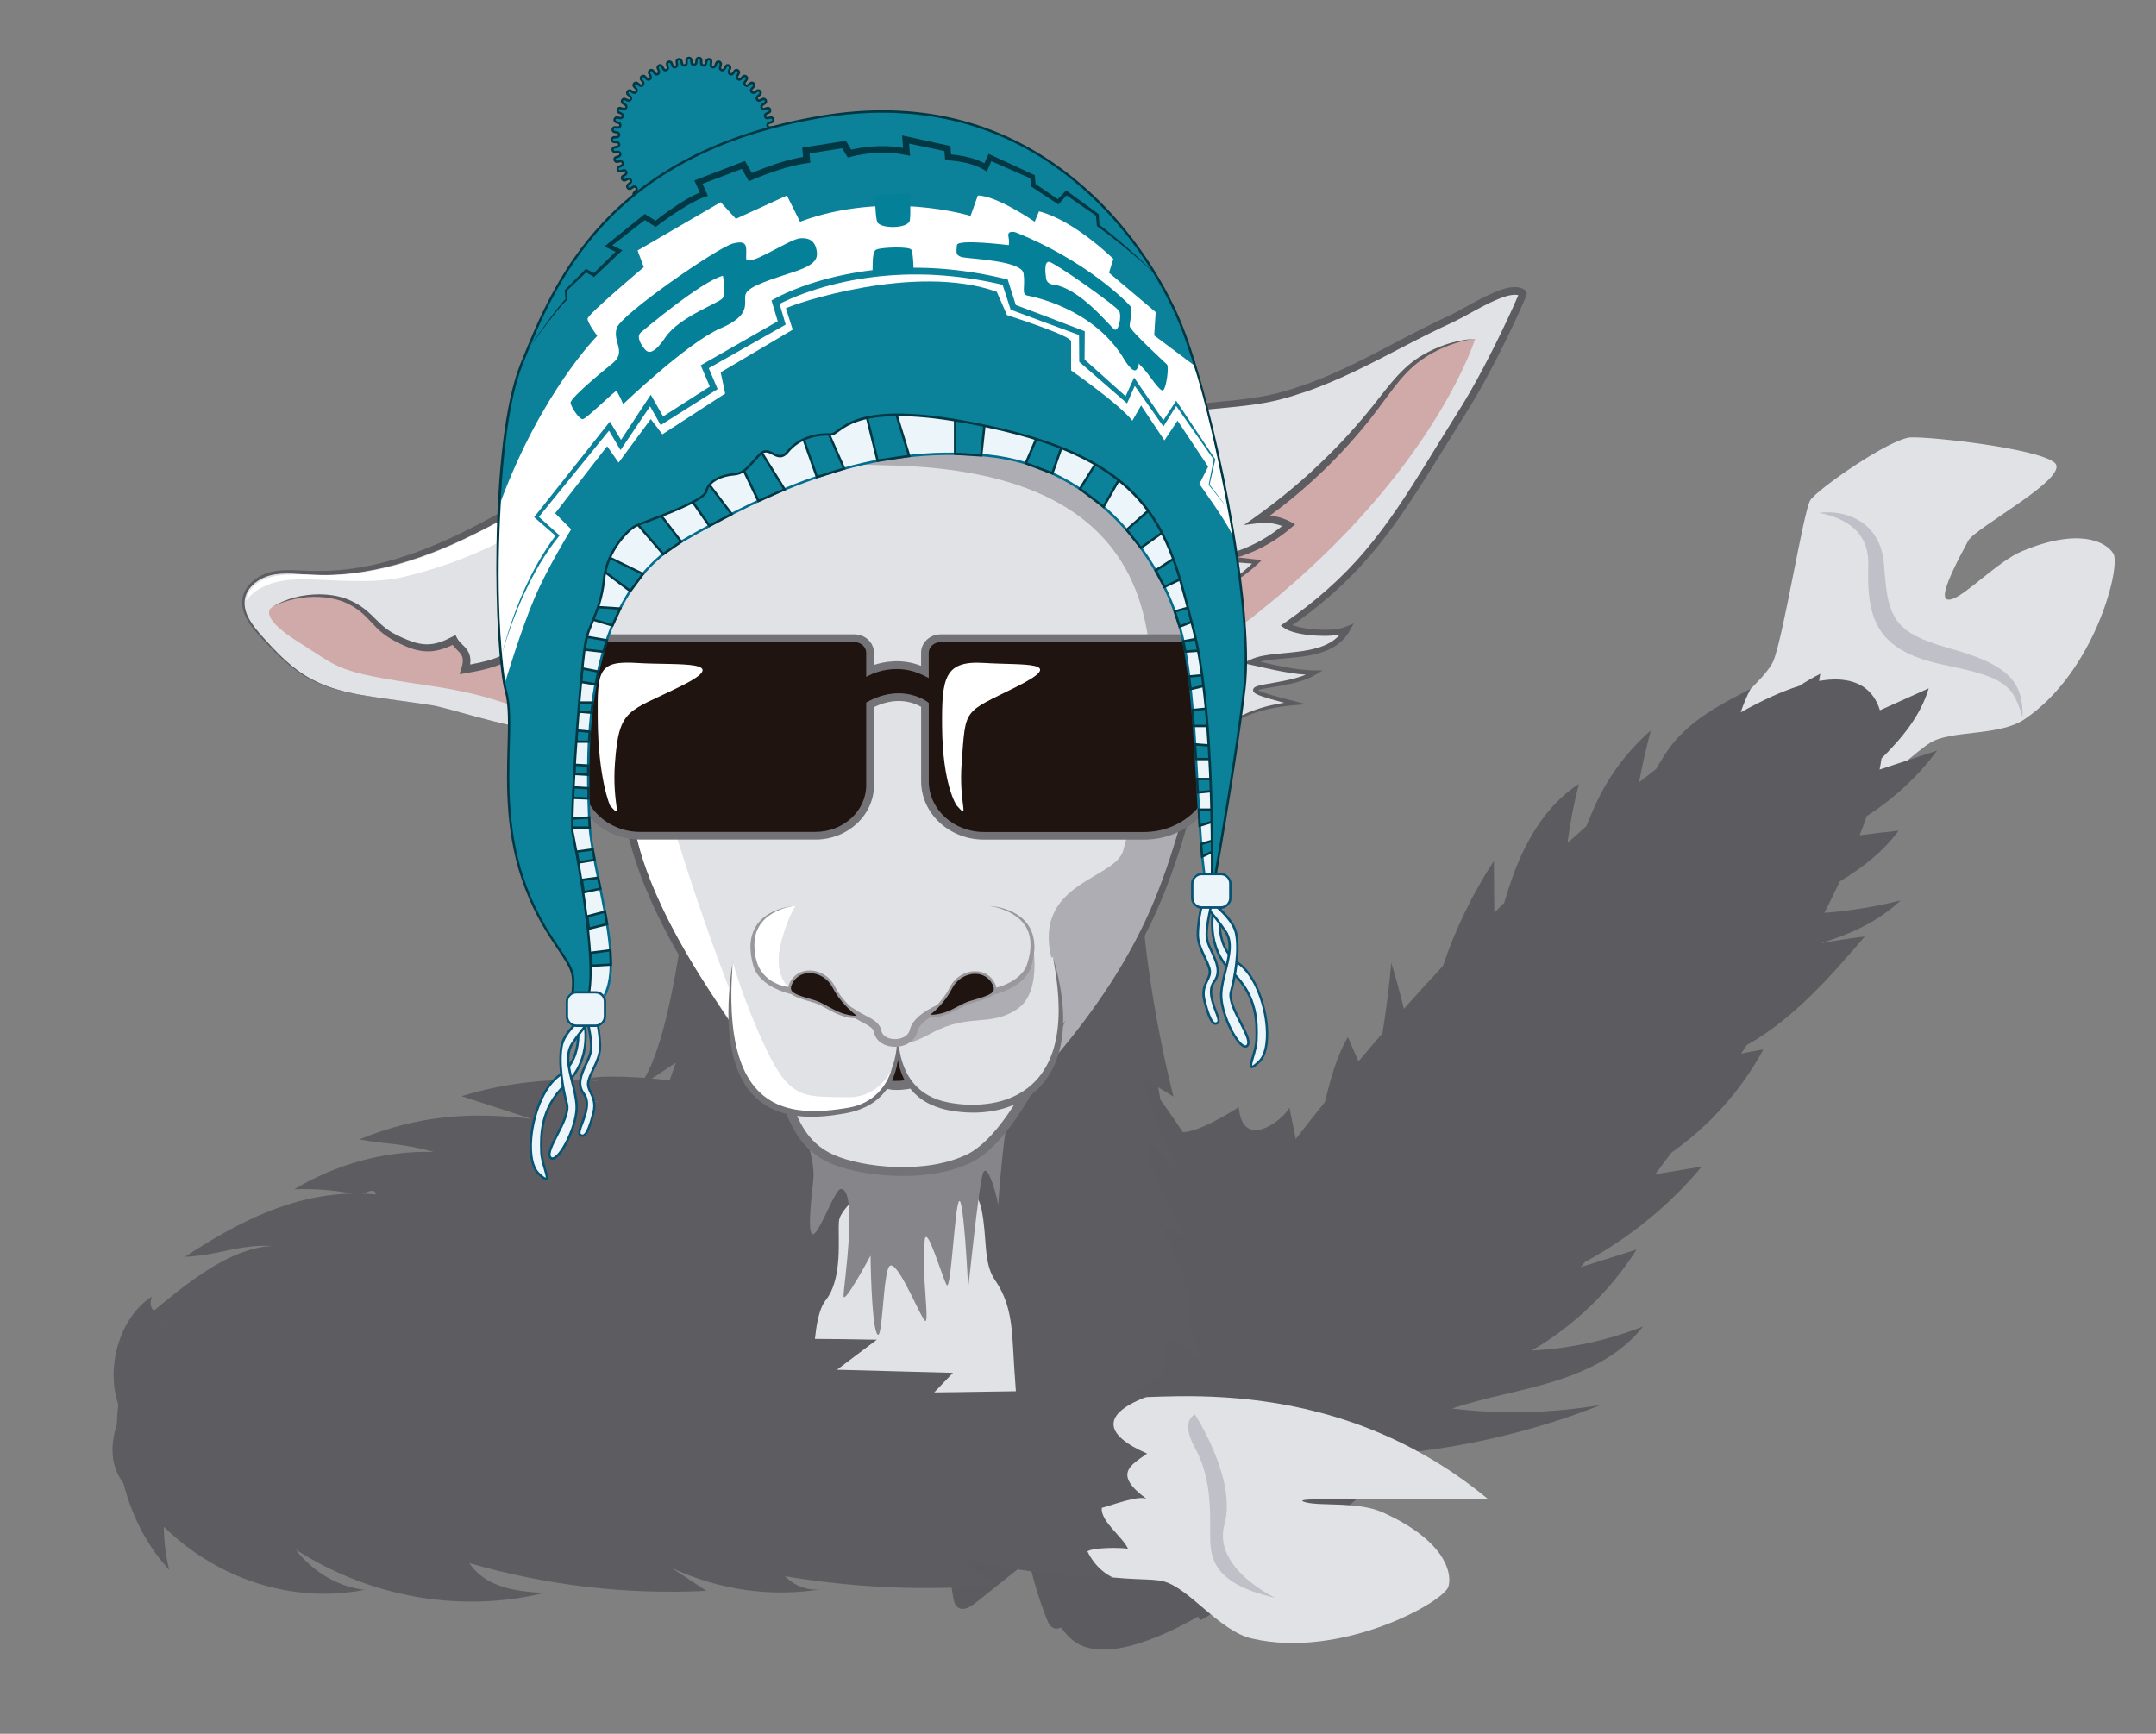<?xml version="1.0" encoding="utf-8"?>
<!-- Generator: Adobe Illustrator 25.2.1, SVG Export Plug-In . SVG Version: 6.00 Build 0)  -->
<svg version="1.1" id="Capa_1" xmlns="http://www.w3.org/2000/svg" xmlns:xlink="http://www.w3.org/1999/xlink" x="0px" y="0px"
	 viewBox="0 0 500 402.15" style="enable-background:new 0 0 500 402.15;" xml:space="preserve">
<rect x="0" y="0" width="500" height="402.15" fill="#808080" stroke="none"/>
<style type="text/css">
	.st0{fill:#5D5C60;}
	.st1{fill:#E0E2E5;}
	.st2{fill:#BFC0C8;}
	.st3{fill:#5C5C60;}
	.st4{fill:#86858A;}
	.st5{fill:#CFAAA9;}
	.st6{fill:#FFFFFF;}
	.st7{fill:#AEADB3;}
	.st8{fill:#1F140F;}
	.st9{fill:#737377;}
	.st10{fill:#9A989D;}
	.st11{fill:#ECF5FA;}
	.st12{fill:#065373;}
	.st13{fill:#0B819A;}
	.st14{fill:#023844;}
	.st15{fill:#036D8D;}
	.st16{fill:#048199;}
</style>
<g>
	<g>
		<g>
			<path class="st0" d="M207.1,258.62c-6.13-13.26-35.37-13.49-71.23-2.34c1.87-1.64,21.57-2.72,23.41-4.39
				c-0.82-1.8-21.38-2.92-22.84-1.58l2.35,0.43c-10.68-0.83-21.5,0.37-31.74,3.52c5.43,1.76,10.85,3.52,16.28,5.28
				c-13.45-1.62-25.97-1.04-40,4.74c6.21,1.19,9.91,0.83,17.21,2.91c-11.34-0.32-22.56,2.84-32.31,8.65
				c4.51-0.16,9.04,0.18,13.48,1.01c-14.18,0.28-26.5,6.59-38.84,14.67c7.83-0.33,12.52-2.93,20.35-2.53
				c-12.28,0.52-24.75,13.05-34.38,20.69c5.93,0.05,12.17-4.17,18.05-5.3c-16.02,14.32-23.93,28.09-19.64,37.37
				c7.94,17.18,54.64,12.49,104.31-10.46C181.21,308.33,215.04,275.8,207.1,258.62z M84.1,276.85c1.37-0.41,2.43-1.25,3.13,0.01
				c-0.1,0.05-0.19,0.1-0.29,0.16C85.99,276.93,85.04,276.88,84.1,276.85z"/>
		</g>
	</g>
	<g>
		<path class="st1" d="M385.89,176.94c0,0,22.96-17.66,25.38-23.64s6.96-34.82,8.58-37.31c1.62-2.5,18.56-14.38,23.34-14.54
			c4.78-0.17,29.22,2.53,33.26,5.84s-18.32,15.02-20.01,18.15c-5.78,10.68-6.84,14.55-3.62,13.48c3.22-1.07,10.75-8.82,16.04-11.04
			c12.94-5.44,19.43-2.42,21.25,0.52c1.82,2.95-4.29,27.52-20.67,38.47c-5.92,3.96-16.96,2.4-21.83,5.43
			c-4.87,3.03-31.15,25.88-39.94,47.52s-44.02-11.98-42.41-12.57C366.88,206.67,385.89,176.94,385.89,176.94z"/>
	</g>
	<g>
		<path class="st2" d="M421.83,118.96c3.13-0.43,6.5,0.09,9.46,1.86c1.46,0.9,2.76,2.18,3.68,3.7c0.96,1.51,1.49,3.24,1.78,4.95
			c0.27,1.8,0.28,3.26,0.44,4.77c0.07,0.75,0.15,1.5,0.25,2.23c0.08,0.74,0.22,1.45,0.36,2.16c0.06,0.36,0.16,0.7,0.24,1.03
			c0.09,0.33,0.16,0.68,0.27,1c0.23,0.63,0.44,1.28,0.76,1.84c0.58,1.16,1.3,2.19,2.29,3.02l0.35,0.33l0.4,0.29
			c0.27,0.19,0.52,0.4,0.81,0.58c0.6,0.33,1.15,0.72,1.82,1l0.96,0.47c0.33,0.15,0.67,0.27,1.01,0.41c0.34,0.13,0.67,0.27,1.02,0.4
			l1.06,0.36l1.06,0.36l1.09,0.31l2.22,0.65c1.53,0.43,3.05,0.92,4.57,1.48c0.76,0.28,1.51,0.57,2.26,0.91
			c0.75,0.31,1.49,0.69,2.22,1.08c1.45,0.81,2.88,1.77,4.05,3.05c1.17,1.29,1.99,2.88,2.36,4.48c0.39,1.6,0.47,3.19,0.45,4.77
			c-0.47-1.51-0.94-3.01-1.62-4.35c-0.68-1.34-1.56-2.47-2.7-3.3c-2.26-1.67-5.16-2.53-8.08-3.28c-1.47-0.37-2.96-0.7-4.46-1.01
			c-0.74-0.15-1.52-0.32-2.31-0.5l-1.18-0.27l-1.18-0.33l-1.18-0.34c-0.39-0.13-0.78-0.28-1.18-0.41c-0.39-0.14-0.79-0.27-1.18-0.43
			l-1.17-0.52c-0.78-0.32-1.53-0.81-2.3-1.23c-0.37-0.23-0.73-0.52-1.1-0.77l-0.55-0.4c-0.17-0.15-0.34-0.31-0.51-0.46
			c-1.39-1.2-2.51-2.78-3.28-4.43c-0.79-1.66-1.2-3.38-1.47-5.04c-0.12-0.84-0.23-1.67-0.27-2.48c-0.08-0.82-0.09-1.63-0.1-2.44
			c-0.05-1.6,0.07-3.28,0.01-4.58c-0.11-2.77-1.14-5.39-3.27-7.29C427.88,120.66,424.92,119.51,421.83,118.96z"/>
	</g>
	<g>
		<path class="st3" d="M261.4,247.25c2.18,0.4,3.71,2.3,5.02,4.08c6.75,9.18,12.98,18.74,18.68,28.61
			c-3.76-1.58-7.26-3.78-10.31-6.48c10.38,7.68,19.6,16.94,27.23,27.35c-5.36-0.87-10.52-2.94-14.99-6.01
			c9.97,8.3,17.48,19.52,21.34,31.91c-4.35-2.08-8.69-4.17-13.04-6.25c6.92,9.96,10.07,22.48,8.69,34.53
			c-4.47-2.65-8.67-5.75-12.52-9.24c-0.35,5.75-0.71,11.59-2.57,17.05c-1.86,5.46-5.42,10.59-10.63,13.05
			c-1.28-2.46-2.56-4.91-3.85-7.37c-2.78,4.51-6.6,8.37-11.09,11.18c-0.61,0.38-1.29,0.76-2,0.65c-1.11-0.17-1.7-1.38-2.09-2.44
			c-1.23-3.28-2.45-6.56-3.68-9.84c-2.54,2.66-5.09,5.33-7.63,7.99c-0.99,1.03-2.38,2.16-3.68,1.57c-0.81-0.36-1.21-1.26-1.54-2.08
			c-1.73-4.42-3.11-8.97-4.13-13.6c-4.13,3.3-8.27,6.6-12.4,9.9c-1.18,0.94-2.84,1.91-4.07,1.03c-0.75-0.53-0.95-1.54-1.1-2.44
			c-0.62-3.81-1.25-7.63-1.87-11.44c-2.41,2.7-4.82,5.4-7.23,8.1c-2.54-6.95-5.09-13.96-6.19-21.27c-1.1-7.32-0.67-15.05,2.55-21.71
			c1.42-2.94,3.41-5.8,3.47-9.06c0.06-3.44-2.02-6.49-3.46-9.62c-4.58-9.96-2.72-21.55-0.76-32.33
			c2.14-11.84,4.43-24.03,10.99-34.11c6.75-10.35,17.9-17.72,30.07-19.86c0.91-0.16,1.85-0.29,2.73,0c1.04,0.34,1.81,1.21,2.51,2.06
			c8.47,10.36,13.95,23.14,15.63,36.41"/>
	</g>
	<g>
		<path class="st3" d="M426.68,204.43c5.24-3.13,10.01-6.87,13.63-11.76c-3.02,0.32-6.03,0.68-9.04,1.08
			c0.59-1.52,1.14-3.01,1.64-4.46c6.3-4.02,11.88-9.17,16.32-15.19c-4.44,1.47-8.89,2.93-13.33,4.4c0.17-0.89,0.33-1.75,0.45-2.59
			c4.75-4.71,9.06-9.9,10.94-16.25c-3.77,1.7-7.54,3.39-11.31,5.09c-0.63-2.03-1.65-3.67-3.08-4.86c-2.58-2.16-6.33-2.75-11.03-1.95
			c0.09-0.55,0.18-1.11,0.27-1.66c-1.65,0.84-3.26,1.78-4.82,2.79c-4.05,1.27-8.62,3.35-13.63,6.16c0.62-1.87,1.38-3.7,2.29-5.45
			c-6.81,3.49-13.85,7.17-18.48,13.25c-1.28,1.68-2.36,3.52-3.44,5.35c-1.3,0.99-2.61,2.01-3.94,3.06
			c0.76-4.04,1.66-8.04,2.73-12.01c-5.15,4.48-9.37,10.01-12.35,16.16c-0.96,1.98-1.79,4.03-2.63,6.06
			c-1.44,1.26-2.89,2.55-4.35,3.87c0.6-4.61,1.48-9.19,2.64-13.7c-5.86,3.81-10.13,9.7-13.1,16.03c-1.74,3.72-3.07,7.61-4.22,11.56
			c-0.77,0.76-1.53,1.52-2.3,2.29c-0.03-4-0.06-8-0.09-12c-4.96,7.57-8.93,15.78-11.82,24.36c-3.01,3.22-6.03,6.54-9.05,9.94
			c-0.87-3.58-1.84-7.14-2.92-10.66c-0.49,5.47-1.19,10.92-2.06,16.34c-1.85,2.14-3.71,4.31-5.56,6.51
			c-0.82-1.88-1.64-3.77-2.45-5.65c-2.72,4.64-4.03,9.88-5.36,15.13c-2.3,2.85-4.54,5.68-6.73,8.51c-0.49-2.42-0.98-4.83-1.47-7.25
			c-1.98,3.45-10.93,9.78-11.75-0.12c0,0-9.29,6.06-13.21,5.78c-9.53-0.69-19.31-5.18-20.64-1.65
			c-33.73,47.39-16.81,109.35-4.8,119.39c10.81,9.04,41.97-9.29,77.73-43.39c15.37-1.67,30.51-5.39,44.89-11.06
			c-11.38,1.92-23.03,2.2-34.49,0.84c0.01-0.01,0.01-0.01,0.02-0.02c7.74-2.61,15.88-3.88,23.68-6.31
			c7.82-2.43,15.56-6.23,20.57-12.71c-8.22,3.25-16.98,5.14-25.81,5.57c9.83-5.71,18.24-13.82,24.32-23.42
			c-4.32,1.36-8.65,2.73-12.97,4.09c0.34-0.41,0.68-0.81,1.02-1.22c10.32-5.57,19.57-13.11,27.09-22.11
			c-3.61,0.59-7.22,1.19-10.84,1.78c1.28-1.68,2.54-3.35,3.79-5.02c8.81-6.21,16.21-14.44,21.32-23.94
			c-1.73,0.29-3.45,0.63-5.17,0.99c0.44-0.66,0.88-1.33,1.31-1.99c10.64-5.92,19.3-15.73,27.36-25.17c-3.45,0.4-6.89,0.93-10.3,1.57
			c6.91-2.09,13.43-5.03,18.62-9.95c-5.8,1.45-11.71,2.41-17.67,2.88C424.36,209.27,425.56,206.82,426.68,204.43z"/>
	</g>
	<g>
		<g>
			<path class="st0" d="M160.98,191.91c0,0-4.23,54.54-14.1,61.13l9.87-6.58c0,0-8.46,23.98-9.87,25.86
				c-1.41,1.88,10.81-7.7,10.81-7.7s-7.75,18.05-10.93,21.34c-3.18,3.29,9.05-1.88,9.05-1.88s-10.69,14.58-9.57,20.22
				c1.11,5.64-3.12,12.7-3.12,12.7l11.75-8.93c0,0-4.17,12.75,2.45,15.3c6.62,2.55,86.31,19.86,112.79-5.35c0,0-0.51-8.91,2.29-7.13
				c2.8,1.78,6.62,5.09,6.62,5.09s-3.82-7.13-3.56-13.75c0.25-6.62-6.62-18.59-6.62-18.59l6.37,3.82c0,0-10.44-18.43-9.17-22.84
				l7.13,6.8c0,0-7.38-15.79-8.15-21.39l7.13,4.33c0,0-9.42-35.71-7.38-62.44"/>
			<path class="st1" d="M188.93,329.37c0,0-1.66-22.51,2.51-27.72c4.17-5.22,2.78-14.95,3.13-18.43c0.35-3.48,8-8,8.7-12.87
				c0.7-4.87,12.87-8.35,14.26-3.83c1.39,4.52,8.69,7.3,10.08,13.91c1.39,6.61,0.35,12.41,3.13,16.47
				c2.78,4.06,3.83,8.23,4.17,15.18c0.35,6.96,1.29,18.58,1.29,18.58S213.13,333.46,188.93,329.37"/>
			<path class="st4" d="M182.06,252.48c0,0,7.42,13.81,6.54,21.41c-3.12,26.75,4.25,1.89,6.39,1.89c4.09,0,0.64,22.46,0.64,24.8
				c0,2.34,6.26-9.34,6.26-9.34s0.16,14.88,1.38,17.88c1.5,3.69,1.4-14.61,3.14-15.54c1.74-0.94,6.09,9.65,7.82,12.45
				c1.74,2.8-0.69-10.77,0.23-18.41c0.45-3.76,4.02,8.53,5.06,10.4c1.04,1.87,1.85-17.98,2.89-19.38c1.04-1.4,2.09,18.68,2.09,20.08
				s2.43-23.85,3.48-26.63c1.04-2.78,3.48,6.09,3.48,7.49c0,1.4,1.39-22.41,3.48-23.35C237.01,255.28,211.66,227.18,182.06,252.48"
				/>
			<path class="st1" d="M272.75,167.95l9.34,4.8c-0.55-2.1,3.93-8.25,18.16-9.61c-19.85-4.9-2.34-2.74,4.61-7.11
				c-4.84,0-10.35-1.46-14.75-2.43c5.59-2.75,17.89,0.25,22.31-7.61c-3.47,1.51-11.98,0.69-14.12-0.89
				c20.68-14.19,27.46-28.42,40.88-49.61c6.72-10.61,14.17-27.31,14.01-27.44c-3.06-2.49-12.08,3.81-16.99,6.07
				c-13.56,6.23-24.3,13.58-38.68,17.56c-7.3,2.02-14.99,2.06-22.49,3.16c-7.5,1.1-15.24,3.52-20.3,9.16c0,0-16.15,8.14-7.86,11.93
				c8.3,3.79,17.77,1.32,21.28,17.43c3.52,16.12,3.37,29.49,3.04,31.17C270.86,166.18,272.75,167.95,272.75,167.95"/>
			<path class="st0" d="M272.75,167.95l9.42,4.64l-0.25,0.2c-0.12-0.51-0.01-1.01,0.16-1.45c0.17-0.45,0.41-0.86,0.68-1.25
				c0.55-0.77,1.21-1.43,1.93-2.02c1.44-1.18,3.09-2.07,4.79-2.8c3.42-1.43,7.08-2.18,10.73-2.58l-0.06,0.89
				c-1.97-0.48-3.94-0.97-5.9-1.55c-0.98-0.31-1.95-0.57-2.95-1.09c-0.13-0.07-0.26-0.15-0.4-0.28c-0.07-0.07-0.15-0.14-0.22-0.29
				c-0.08-0.13-0.11-0.4-0.02-0.58c0.18-0.35,0.37-0.39,0.5-0.48c0.15-0.08,0.28-0.13,0.42-0.17c0.53-0.17,1.03-0.27,1.54-0.37
				c2.01-0.38,4-0.67,5.95-1.13c1.94-0.46,3.88-1.03,5.51-2.05l0.28,0.97c-2.55,0-5.07-0.35-7.54-0.81
				c-2.47-0.46-4.91-1.04-7.34-1.57l-1.7-0.37l1.57-0.74c2-0.94,4.1-1.17,6.13-1.4c2.04-0.21,4.06-0.35,6.05-0.65
				c1.98-0.3,3.93-0.73,5.67-1.57c1.74-0.83,3.21-2.13,4.13-3.79l0.87,0.96c-1.25,0.52-2.5,0.69-3.75,0.8
				c-1.24,0.1-2.48,0.09-3.71,0.02c-1.23-0.07-2.46-0.21-3.68-0.45c-0.61-0.12-1.22-0.26-1.83-0.45c-0.61-0.2-1.22-0.41-1.86-0.85
				l-0.85-0.6l0.88-0.61c6.89-4.77,13.26-10.28,18.65-16.68c5.43-6.37,9.95-13.47,14.38-20.63c2.22-3.58,4.41-7.19,6.65-10.76
				c2.28-3.54,4.34-7.17,6.31-10.88c1.96-3.71,3.83-7.48,5.62-11.28c0.89-1.9,1.78-3.82,2.58-5.73l0.14-0.35
				c0.04-0.11,0.09-0.25,0.1-0.29c0,0,0-0.01-0.01,0.06c-0.21-0.11,0.49,1.26,0.31,0.79l-0.05-0.03c-0.03-0.03-0.07-0.04-0.1-0.07
				c-0.07-0.04-0.15-0.08-0.22-0.11c-0.32-0.13-0.74-0.17-1.18-0.15c-0.9,0.05-1.87,0.33-2.81,0.67c-1.9,0.7-3.75,1.66-5.6,2.65
				c-1.85,0.99-3.67,2.04-5.61,2.99c-3.85,1.76-7.57,3.64-11.32,5.59c-7.46,3.88-14.99,7.88-23.06,10.64
				c-2.02,0.68-4.04,1.31-6.12,1.83c-2.08,0.52-4.19,0.88-6.3,1.17c-4.22,0.57-8.43,0.85-12.59,1.33
				c-4.16,0.47-8.28,1.21-12.18,2.61c-3.88,1.4-7.54,3.52-10.3,6.55l-0.08,0.09l-0.1,0.05c-1.51,0.77-3,1.64-4.42,2.58
				c-1.42,0.94-2.79,1.96-3.94,3.16c-0.57,0.6-1.08,1.25-1.38,1.94c-0.3,0.7-0.3,1.38,0.11,1.94c0.4,0.57,1.11,1,1.85,1.33
				c0.77,0.35,1.56,0.64,2.37,0.92c3.22,1.09,6.72,1.62,9.93,3.19c1.59,0.79,3.07,1.86,4.26,3.2c1.2,1.33,2.12,2.87,2.83,4.48
				c0.71,1.61,1.23,3.29,1.63,4.99c0.21,0.85,0.37,1.7,0.54,2.55c0.17,0.85,0.34,1.7,0.48,2.56c0.61,3.42,1.1,6.85,1.46,10.3
				c0.36,3.45,0.61,6.91,0.69,10.37c0.03,1.73,0.04,3.46-0.05,5.2c0,0.87-0.35,1.73-0.02,2.56
				C271.62,166.61,272.15,167.33,272.75,167.95 M272.75,167.95c-0.62-0.6-1.15-1.31-1.46-2.13c-0.15-0.41-0.22-0.86-0.15-1.29
				c0.06-0.42,0.08-0.86,0.1-1.29c0.05-1.73,0.01-3.46-0.06-5.18c-0.17-3.45-0.45-6.9-0.87-10.33c-0.42-3.43-0.96-6.85-1.63-10.24
				c-0.16-0.85-0.34-1.69-0.52-2.54c-0.18-0.84-0.36-1.69-0.57-2.52c-0.42-1.66-0.96-3.29-1.67-4.84c-0.7-1.55-1.61-2.99-2.76-4.22
				c-1.14-1.23-2.53-2.21-4.04-2.94c-3.05-1.46-6.51-1.96-9.85-3.04c-0.84-0.27-1.67-0.57-2.48-0.93c-0.82-0.36-1.69-0.82-2.31-1.67
				c-0.3-0.42-0.51-0.95-0.53-1.49c-0.03-0.54,0.1-1.05,0.28-1.5c0.38-0.91,0.97-1.63,1.58-2.29c1.24-1.31,2.66-2.38,4.11-3.37
				c1.46-0.98,2.95-1.88,4.52-2.7l-0.18,0.14c2.9-3.25,6.74-5.51,10.75-7.01c4.03-1.5,8.26-2.3,12.47-2.81
				c4.21-0.52,8.42-0.8,12.56-1.39c2.07-0.29,4.12-0.65,6.13-1.16c2-0.51,4.01-1.15,5.98-1.82c7.91-2.73,15.33-6.71,22.8-10.63
				c3.73-1.96,7.53-3.89,11.34-5.65c3.7-1.83,7.27-4.19,11.36-5.74c1.03-0.37,2.11-0.71,3.32-0.78c0.6-0.03,1.26,0.01,1.93,0.27
				c0.16,0.07,0.33,0.14,0.48,0.24c0.08,0.05,0.16,0.09,0.23,0.15l0.11,0.08c-0.15-0.45,0.57,0.95,0.34,0.88
				c-0.02,0.1-0.03,0.12-0.03,0.15c-0.06,0.21-0.11,0.31-0.16,0.45l-0.15,0.38c-0.83,1.98-1.71,3.89-2.61,5.81
				c-1.8,3.83-3.69,7.61-5.68,11.35c-1.98,3.73-4.1,7.44-6.39,10.98l-6.69,10.73c-4.46,7.15-9.05,14.32-14.6,20.78
				c-5.52,6.48-12.01,12.1-19.03,16.86l0.02-1.2c0.35,0.26,0.89,0.48,1.42,0.64c0.54,0.17,1.1,0.31,1.67,0.42
				c1.14,0.23,2.32,0.37,3.49,0.45c1.17,0.08,2.35,0.09,3.52,0.01c1.15-0.09,2.33-0.26,3.31-0.67l1.83-0.75l-0.96,1.71
				c-1.07,1.91-2.81,3.42-4.75,4.31c-1.94,0.92-4.02,1.35-6.06,1.65c-2.05,0.29-4.09,0.41-6.1,0.61c-2,0.21-4.02,0.44-5.73,1.24
				l-0.13-1.11c2.44,0.56,4.86,1.16,7.29,1.63c2.43,0.47,4.88,0.84,7.33,0.86l1.84,0.01l-1.56,0.95c-1.83,1.12-3.85,1.68-5.84,2.14
				c-2,0.46-4.02,0.74-6,1.1c-0.49,0.09-0.98,0.19-1.42,0.33c-0.11,0.03-0.21,0.08-0.29,0.11c-0.08,0.03-0.13,0.11-0.06,0
				c0.03-0.06,0.02-0.19,0-0.21c-0.02-0.03-0.01-0.01,0.01,0.01c0.04,0.04,0.13,0.1,0.22,0.15c0.79,0.42,1.8,0.72,2.74,1.02
				c1.93,0.58,3.89,1.08,5.85,1.57l2.6,0.65l-2.66,0.23c-3.61,0.31-7.21,0.95-10.58,2.26c-1.68,0.67-3.3,1.5-4.72,2.6
				c-0.71,0.55-1.36,1.17-1.9,1.89c-0.26,0.36-0.49,0.74-0.66,1.14c-0.17,0.4-0.26,0.84-0.18,1.23l0.08,0.38l-0.33-0.18
				L272.75,167.95z"/>
			<path class="st5" d="M276.03,139.39c5.72-1.96,11.18-4.84,15.48-9.09c-2.74-0.25-5.48-0.51-8.22-0.76
				c5.76-1.19,11.19-3.89,15.61-7.76c-2.16-1.13-4.67-1.59-7.09-1.3c10.45-7.38,19.77-16.35,27.57-26.49
				c3-3.91,5.87-8.08,9.97-10.81c1.56-1.04,4.93-2.79,6.73-3.31c2.14-0.63,6.03-1.28,6.03-1.28s-8.8,28.53-45.08,59.19
				c-36.28,30.66-30.07,9.9-30.07,9.9S264.54,143.33,276.03,139.39"/>
			<path class="st0" d="M276.03,139.39c2.87-0.96,5.62-2.24,8.16-3.83c2.55-1.59,4.88-3.49,6.97-5.62l0.31,0.86l-8.23-0.61
				l-4.43-0.33l4.35-0.96c2.81-0.62,5.54-1.62,8.09-2.92c2.56-1.3,4.95-2.93,7.09-4.83l0.17,1.38c-2.02-1.02-4.35-1.46-6.59-1.18
				l-3.43,0.43l2.82-2.01c2.25-1.61,4.45-3.29,6.6-5.03c2.15-1.74,4.25-3.54,6.29-5.41c4.06-3.76,7.93-7.73,11.51-11.96
				c1.8-2.11,3.51-4.27,5.23-6.48c1.72-2.2,3.56-4.37,5.71-6.22c1.07-0.93,2.25-1.75,3.48-2.44c1.23-0.7,2.5-1.31,3.81-1.83
				c2.61-1.03,5.38-1.68,8.17-1.81c-2.77,0.36-5.45,1.16-7.96,2.3c-2.5,1.17-4.87,2.64-6.86,4.5c-2.01,1.86-3.69,4.05-5.35,6.27
				c-1.64,2.23-3.32,4.5-5.08,6.67c-3.55,4.33-7.37,8.46-11.49,12.27c-2.05,1.91-4.17,3.75-6.35,5.52
				c-2.18,1.76-4.42,3.45-6.72,5.07l-0.61-1.58c2.6-0.3,5.28,0.18,7.58,1.42l1.09,0.58l-0.93,0.8c-2.28,1.97-4.82,3.63-7.52,4.94
				c-2.7,1.31-5.58,2.26-8.52,2.82l-0.07-1.29l8.21,0.91l1.09,0.12l-0.78,0.74c-2.22,2.12-4.73,3.91-7.39,5.39
				C281.81,137.52,278.97,138.66,276.03,139.39"/>
			<path class="st1" d="M99.78,163.51c-3.41-0.47-6.81-0.93-10.22-1.4c-6.12-0.84-12.39-1.72-17.79-4.72
				c-4.38-2.43-7.91-6.11-11.27-9.82c-2.21-2.44-4.52-5.41-4-8.66c0.49-3.04,3.41-5.18,6.4-5.88c2.99-0.7,6.12-0.29,9.19-0.16
				c11.07,0.49,22.04-2.62,32.16-7.14c10.12-4.52,19.53-10.43,29.15-15.94c2.16-1.24,4.34-2.46,6.7-3.24
				c3.06-1.01,6.32-1.24,9.54-1.46c3.92-0.27,13.93,2.9,17.53,4.48c0,0-0.67-1.39-7.52,3.94c-6.85,5.33-16.56,18.29-13.77,43.08
				C148.66,181.39,107.87,164.61,99.78,163.51"/>
			<path class="st0" d="M99.78,163.51l-10.77-1.45c-3.59-0.48-7.18-1.01-10.68-1.98c-3.5-0.95-6.87-2.47-9.78-4.66
				c-2.93-2.17-5.47-4.79-7.93-7.45c-1.23-1.33-2.45-2.71-3.35-4.33c-0.44-0.81-0.8-1.68-0.98-2.61c-0.18-0.92-0.17-1.9,0.08-2.82
				c0.25-0.92,0.73-1.77,1.33-2.49c0.61-0.72,1.35-1.32,2.15-1.81c1.6-1,3.48-1.46,5.31-1.61c1.84-0.15,3.68-0.04,5.49,0.05
				c1.8,0.1,3.59,0.11,5.39,0.05c3.59-0.15,7.16-0.64,10.67-1.42c7.02-1.56,13.77-4.2,20.24-7.35c6.49-3.14,12.71-6.83,18.96-10.48
				c3.14-1.83,6.22-3.68,9.44-5.45c1.62-0.87,3.34-1.66,5.16-2.19c1.82-0.52,3.67-0.81,5.5-0.99c0.92-0.09,1.83-0.16,2.74-0.22
				c0.45-0.03,0.89-0.07,1.42-0.07c0.5-0.01,0.97,0.04,1.45,0.08c1.88,0.22,3.67,0.62,5.45,1.07c1.78,0.46,3.53,0.98,5.26,1.55
				c1.74,0.57,3.46,1.18,5.17,1.92l-1.04,1.08c0.09,0.16,0.09,0.14,0.13,0.19c0.04,0.03,0.04,0.04,0.07,0.06
				c0.05,0.03,0.05,0.03,0.08,0.04c0.03,0.01,0.02,0.01,0.01,0.01c-0.04,0-0.14,0.01-0.23,0.02c-0.21,0.04-0.45,0.12-0.68,0.22
				c-0.48,0.2-0.98,0.45-1.46,0.74c-0.97,0.56-1.92,1.21-2.84,1.88l-1.39,1.03l-1.32,1.07l-1.25,1.15l-1.19,1.23
				c-1.53,1.69-2.91,3.52-4.11,5.47c-1.16,1.97-2.23,4.01-3.03,6.16c-1.68,4.28-2.68,8.82-3.13,13.42
				c-0.44,4.6-0.35,9.25,0.09,13.87c0.22,2.33,0.2,4.77-0.66,7.01c-0.42,1.11-1.05,2.16-1.87,3.03c-0.81,0.88-1.81,1.56-2.87,2.08
				c-2.14,1.03-4.5,1.42-6.82,1.55c-2.34,0.12-4.67-0.02-6.99-0.29c-4.63-0.56-9.18-1.61-13.69-2.78c-2.25-0.59-4.49-1.22-6.73-1.86
				l-3.37-0.94C102.06,163.98,100.93,163.68,99.78,163.51 M99.78,163.51c1.15,0.17,2.28,0.47,3.41,0.76l3.37,0.92
				c2.24,0.63,4.48,1.25,6.74,1.83c4.5,1.17,9.06,2.17,13.69,2.67c2.31,0.24,4.64,0.36,6.95,0.21c2.3-0.15,4.63-0.58,6.68-1.62
				c1.02-0.52,1.97-1.19,2.72-2.04c0.76-0.84,1.34-1.84,1.72-2.91c0.77-2.15,0.76-4.51,0.5-6.78c-0.53-4.64-0.71-9.34-0.35-14.01
				c0.36-4.67,1.29-9.33,2.94-13.75c0.79-2.22,1.84-4.35,3.01-6.41c1.2-2.04,2.6-3.97,4.16-5.76c0.41-0.43,0.8-0.88,1.22-1.31
				l1.29-1.24l1.37-1.16c0.47-0.36,0.93-0.73,1.4-1.07c0.95-0.7,1.92-1.38,2.96-2c0.52-0.31,1.06-0.6,1.65-0.85
				c0.3-0.12,0.61-0.23,0.98-0.31c0.19-0.03,0.39-0.06,0.63-0.05c0.13,0.01,0.26,0.02,0.43,0.08c0.09,0.04,0.16,0.06,0.27,0.13
				c0.06,0.04,0.09,0.06,0.16,0.12c0.06,0.08,0.09,0.08,0.2,0.27l1.08,1.97l-2.12-0.89c-1.62-0.68-3.33-1.27-5.04-1.81
				c-1.71-0.54-3.44-1.03-5.18-1.47c-1.73-0.43-3.49-0.81-5.21-1c-0.42-0.03-0.86-0.08-1.26-0.07c-0.38-0.01-0.85,0.03-1.3,0.07
				c-0.9,0.06-1.79,0.14-2.68,0.23c-1.77,0.19-3.52,0.46-5.18,0.95c-1.66,0.49-3.25,1.22-4.82,2.06c-3.14,1.71-6.27,3.57-9.4,5.38
				c-6.26,3.66-12.57,7.27-19.17,10.38c-3.29,1.56-6.67,2.97-10.11,4.17c-3.44,1.22-6.97,2.2-10.55,2.93
				c-3.58,0.72-7.23,1.16-10.88,1.24c-1.83,0.03-3.66-0.02-5.47-0.15c-1.81-0.13-3.6-0.27-5.37-0.15c-1.77,0.12-3.51,0.5-5.02,1.41
				c-1.5,0.87-2.78,2.22-3.27,3.88c-0.49,1.67-0.08,3.49,0.76,5.04c0.84,1.57,2.01,2.96,3.21,4.3c2.4,2.7,4.9,5.35,7.78,7.53
				c2.87,2.21,6.2,3.75,9.68,4.74c3.48,1,7.08,1.53,10.66,2.03L99.78,163.51z"/>
			<path class="st6" d="M57.1,139.11c0.48-2.99,3.66-5.1,7.23-5.58c3.01-0.41,6.03-0.29,9.06-0.16c10.92,0.48,21.74-2.58,31.72-7.04
				c9.98-4.46,19.27-10.29,28.75-15.72c2.13-1.22,4.28-2.43,6.61-3.19c3.02-0.99,6.23-1.22,9.4-1.43
				c3.87-0.27,13.74,2.86,17.29,4.42c0,0-20.36-7.19-30.62,1.49c-12.67,10.72-26.78,18.12-43.15,21.97
				c-8.92,2.09-21.13-0.21-27.41,0.76C58.32,135.81,56.94,140.08,57.1,139.11"/>
			<path class="st5" d="M143.92,163.48c-0.88-0.84-1.4-2-1.43-3.17c-0.81,0.94-1.62,1.89-2.43,2.83c-0.79-1.35-1.58-2.71-2.37-4.06
				c-3,0.82-6,1.63-8.99,2.45c1.69-1.88,3.14-3.95,4.31-6.16c-4.49,1.4-9.31,1.89-14.02,1.41c1.52-1.8,2.33-4.11,2.23-6.4
				c-5.1,3.1-7.37,3.85-13.36,4.87c1.35-4.26-1.41-4.58-2.58-6.79c-5.13,2.74-8.2,2.2-13.41-0.42c-5.2-2.62-5.56-5.83-10.82-8.35
				c-5.26-2.52-13.09-1.83-18.03,1.21c0,0-3.54,1.95,6.21,8.03c9.75,6.08,8.24,6.88,29.37,9.96c21.13,3.09,18.3,6.18,30.19,6
				C140.67,164.71,143.92,163.48,143.92,163.48"/>
			<path class="st0" d="M63.01,140.89c3.28-2.12,7.26-3.05,11.18-3.04c1.97,0.02,3.95,0.29,5.85,0.94c1.89,0.68,3.64,1.69,5.17,3.01
				c1.53,1.31,2.76,2.8,4.25,3.92c0.74,0.56,1.52,1.07,2.36,1.48c0.83,0.43,1.72,0.83,2.59,1.18c1.74,0.73,3.53,1.2,5.3,1.05
				c0.89-0.07,1.76-0.28,2.62-0.58c0.86-0.31,1.7-0.72,2.53-1.15l0.77-0.4l0.4,0.76c0.24,0.45,0.61,0.86,1.07,1.31
				c0.45,0.45,0.99,0.95,1.41,1.65c0.43,0.7,0.61,1.57,0.58,2.34c-0.02,0.78-0.19,1.49-0.39,2.16l-1-1.15
				c2.34-0.42,4.66-0.82,6.82-1.59c2.16-0.76,4.21-1.91,6.24-3.13l1.25-0.75l0.05,1.45c0.09,2.54-0.84,5.05-2.48,6.95l-0.53-1.32
				c2.3,0.25,4.62,0.26,6.92,0.06c2.31-0.2,4.6-0.63,6.82-1.29l1.52-0.45l-0.75,1.38c-1.23,2.25-2.75,4.34-4.49,6.21l-0.53-0.87
				c3.01-0.77,6.03-1.52,9.04-2.26l0.26-0.06l0.12,0.21l2.27,4.12l-0.35-0.03l2.51-2.77l0.21-0.23l0,0.31
				c-0.01,1.16,0.48,2.33,1.31,3.18c-0.89-0.79-1.48-1.94-1.55-3.17l0.21,0.07l-2.36,2.89l-0.19,0.23l-0.16-0.26l-2.47-4l0.38,0.15
				c-2.98,0.9-5.96,1.78-8.94,2.64l-1.72,0.5l1.18-1.37c1.62-1.87,3-3.92,4.13-6.1l0.77,0.93c-2.29,0.75-4.66,1.26-7.06,1.53
				c-2.4,0.27-4.83,0.28-7.23,0.06l-1.52-0.14l0.99-1.18c1.35-1.62,2.1-3.76,1.99-5.84l1.3,0.7c-2.05,1.25-4.19,2.48-6.54,3.32
				c-2.35,0.84-4.75,1.29-7.12,1.69l-1.43,0.24l0.43-1.39c0.18-0.57,0.31-1.14,0.32-1.67c0.02-0.53-0.08-0.99-0.33-1.41
				c-0.24-0.43-0.65-0.84-1.13-1.31c-0.47-0.47-0.99-1.03-1.36-1.73l1.17,0.36c-0.89,0.46-1.81,0.89-2.79,1.22
				c-0.98,0.32-2.01,0.56-3.06,0.62c-2.13,0.13-4.19-0.48-6-1.28c-0.92-0.4-1.79-0.83-2.67-1.32c-0.89-0.48-1.73-1.06-2.52-1.69
				c-1.59-1.28-2.81-2.85-4.17-4.13c-1.36-1.28-2.98-2.32-4.72-3.03c-1.76-0.7-3.66-1.05-5.57-1.15c-1.91-0.1-3.85,0.05-5.74,0.45
				C66.56,139.31,64.7,139.93,63.01,140.89"/>
			<path class="st1" d="M276.39,124.08c-1.68-2.94-4.88-14.9-28.86-23.24c-5.11-14.43-18.31-28.34-18.31-28.34
				c-1.03,1.45-6.85,17.86-7.66,19.47c-2.59-13.22-15.42-42.65-15.42-42.65c-2.76,18.52-4.72,17.19-12.74,29.22
				c-3.16,4.73-5.25,9.02-4.91,16.04c-6.39-3.3-4.4-16.81-4.4-16.81s-18.28,11.93-22.24,28.67c-11.14,6.46-20.78,16.27-22.59,31.08
				c-1.62,13.32,5.91,49.92,6.93,54.47c4.09,18.22,14.72,34.19,25.14,49.68c0,0,13.2,16.83,31.6,19.73
				c15.08,2.38,35.11-7.96,42.02-16.01c9.54-11.12,17.9-23.33,23.54-36.86c5.38-12.92,8.58-26.62,11.74-40.25
				c1.15-4.97,2.31-9.96,2.71-15.05C283.72,143.16,281.41,132.86,276.39,124.08"/>
			<path class="st0" d="M207.6,262.65c-1.64,0-3.25-0.11-4.81-0.36c-18.54-2.93-31.62-19.37-32.17-20.07l-0.04-0.05
				c-9.88-14.7-21.08-31.36-25.27-49.99c-0.09-0.39-8.69-40.44-6.94-54.77c1.58-13.03,9.22-23.64,22.69-31.56
				c4.17-16.69,21.78-28.35,22.53-28.84l1.67-1.09l-0.29,1.97c-0.02,0.12-1.53,10.77,2.57,14.89c0.06-5.97,1.94-10.02,5.09-14.74
				c1.72-2.58,3.14-4.51,4.39-6.22c4.42-6.02,6.07-8.27,8.21-22.63l0.46-3.09l1.25,2.86c0.49,1.13,11.3,25.99,14.84,40
				c0.47-1.23,1.04-2.77,1.63-4.34c2.56-6.83,4.42-11.74,5.06-12.64l0.63-0.89l0.75,0.79c0.54,0.57,13.16,13.96,18.36,28.26
				c21.39,7.55,26.26,17.88,28.34,22.3c0.23,0.49,0.43,0.91,0.59,1.2c5.09,8.9,7.46,19.44,6.66,29.66
				c-0.4,5.17-1.58,10.26-2.73,15.18c-3.12,13.44-6.35,27.34-11.79,40.39c-5.17,12.41-12.92,24.55-23.68,37.1
				C239.23,253.43,222.23,262.65,207.6,262.65 M172.05,241.14c0.57,0.71,13.5,16.61,31.02,19.38c14.67,2.32,34.51-7.92,41.2-15.71
				c10.64-12.4,18.3-24.38,23.39-36.62c5.38-12.91,8.59-26.74,11.7-40.11c1.13-4.86,2.29-9.88,2.69-14.91
				c0.77-9.87-1.52-20.04-6.43-28.64c-0.2-0.35-0.41-0.8-0.66-1.32c-2-4.25-6.69-14.2-27.71-21.52l-0.41-0.14l-0.14-0.41
				c-4.23-11.96-14.24-23.71-17.25-27.07c-0.99,2.27-2.94,7.49-4.33,11.19c-1.49,3.99-2.43,6.47-2.76,7.12l-1.18,2.34l-0.5-2.57
				c-2.07-10.57-10.87-31.88-14.14-39.6c-2,12.07-3.79,14.52-8.05,20.34c-1.24,1.69-2.65,3.61-4.35,6.16
				c-3.25,4.88-5.08,8.98-4.76,15.5l0.08,1.56l-1.39-0.71c-5.38-2.78-5.38-11.69-5.08-15.73c-4.48,3.32-17.12,13.68-20.27,27
				l-0.09,0.38l-0.34,0.19c-13.17,7.64-20.62,17.87-22.14,30.42c-1.52,12.47,5.17,46.43,6.91,54.16
				C151.17,210.08,162.26,226.58,172.05,241.14"/>
			<path class="st7" d="M244.56,245.39c9.37-11,17.58-23.08,23.11-36.46c5.28-12.78,8.42-26.34,11.53-39.82
				c1.13-4.91,2.27-9.85,2.66-14.89c0.77-9.97-1.27-20.86-6.2-29.54c-2.13-3.76-10.41-29.46-73.95-29.46c0,0-53.43,2.88-61.56,41.32
				c-0.88,4.18,7.81-16.42,24.23-25.56c9.51-5.3,27.67-3.3,41.14-3.05c71.59,1.29,65.69,49.66,54.99,89.29
				c-1.83,6.8-20.94,7.34-16.69,24.98C248.01,239.62,243.79,246.3,244.56,245.39"/>
			<polygon class="st8" points="185.48,254.56 196.04,249.38 204.47,241.02 216.05,241.02 225.19,249.5 232.47,250.44 
				224.07,264.37 197.25,266.69 189.39,262.61 			"/>
			<path class="st1" d="M224.86,268.64c-9.56,4.75-24.7,3.44-31.97,0.17c-7.27-3.27-9.04-9.46-11.62-16.16l-2.21-5.06
				c2.6,3.28,7.48-0.96,12.1-1.14c4.02-0.16,12.33,5.28,16.39,5.33c5.94,0.08,10.06-3.01,14.23-4.03c4.36-1.06,5.36,6.68,11.74,5.01
				c0,0,9.18-8.69,9.49-9.1C243.02,243.66,234.64,263.79,224.86,268.64"/>
			<path class="st9" d="M209.37,272.77c-6.7,0-13.11-1.29-16.91-3.01c-7.05-3.17-9.23-8.95-11.53-15.06
				c-0.21-0.56-0.42-1.12-0.64-1.68l-5.41-12.41l5.01,6.32c1.11,1.4,2.93,0.84,5.8-0.19c1.75-0.63,3.56-1.28,5.44-1.35
				c2.32-0.09,5.5,1.3,8.89,2.78c2.85,1.24,5.8,2.53,7.56,2.55c3.65,0.02,6.58-1.17,9.4-2.36c1.56-0.65,3.04-1.27,4.57-1.64
				c2.55-0.63,4.2,1.06,5.65,2.55c1.64,1.68,3.07,3.14,5.82,2.53c3.44-3.26,8.82-8.38,9.21-8.81l4.83-6.22l-3.05,7.3
				c-0.35,0.84-8.65,20.55-18.67,25.52C220.7,271.88,214.94,272.77,209.37,272.77 M181.19,249.85l1.04,2.38
				c0.24,0.61,0.45,1.18,0.66,1.74c2.24,5.94,4.17,11.07,10.43,13.88c6.6,2.97,21.47,4.62,31.07-0.15l0.47,0.94l-0.47-0.94
				c6.29-3.12,12.1-13.09,15.24-19.29c-1.8,1.71-3.83,3.64-5.38,5.11l-0.2,0.18l-0.26,0.07c-4.09,1.07-6.32-1.2-8.1-3.03
				c-1.44-1.48-2.33-2.3-3.65-1.98c-1.37,0.33-2.77,0.92-4.26,1.54c-2.88,1.2-6.14,2.59-10.24,2.52c-2.19-0.03-5.19-1.34-8.37-2.72
				c-3.02-1.32-6.14-2.68-7.97-2.61c-1.55,0.06-3.21,0.66-4.81,1.23C184.69,249.33,182.85,249.99,181.19,249.85"/>
			<path class="st1" d="M208.32,239.29c0,0-2.23,14.89,11.98,17.4c14.21,2.51,31.47-4.27,23.9-34.74"/>
			<path class="st9" d="M208.32,239.29c-0.09,3.18,0.45,6.37,1.75,9.15c0.67,1.38,1.53,2.65,2.61,3.7c1.07,1.05,2.34,1.88,3.71,2.49
				c1.37,0.62,2.85,0.97,4.36,1.23c1.53,0.25,3.07,0.39,4.61,0.39c3.08,0.01,6.17-0.45,8.98-1.6c2.81-1.15,5.3-3.01,7.1-5.46
				c1.8-2.44,2.93-5.38,3.5-8.43c0.59-3.06,0.67-6.22,0.49-9.37c-0.19-3.16-0.66-6.31-1.25-9.44c0.93,3.05,1.65,6.17,2.05,9.36
				c0.4,3.18,0.49,6.44,0.01,9.67c-0.47,3.21-1.54,6.44-3.48,9.17c-0.96,1.37-2.12,2.6-3.43,3.64c-1.31,1.04-2.78,1.87-4.32,2.52
				c-3.08,1.29-6.41,1.81-9.69,1.76c-1.64-0.02-3.28-0.18-4.89-0.46c-1.62-0.28-3.25-0.77-4.76-1.5c-3.06-1.42-5.5-4.14-6.63-7.25
				c-0.59-1.54-0.91-3.16-1.03-4.77C207.92,242.48,208,240.86,208.32,239.29"/>
			<path class="st6" d="M147.51,193.14c0,0,1.93,15.83,21.87,43.6v-6.75c0,0-5.89-14.72-12.76-36.85H147.51z"/>
			<path class="st1" d="M208.06,239.93c0,0,2.21,14.89-11.89,17.4c-14.1,2.51-30.08,1.14-26.21-34.37"/>
			<path class="st9" d="M208.06,239.93c0.32,1.59,0.39,3.24,0.28,4.87c-0.13,1.64-0.45,3.28-1.07,4.84
				c-1.16,3.15-3.69,5.87-6.82,7.25c-1.54,0.73-3.22,1.17-4.84,1.43c-1.61,0.28-3.24,0.5-4.89,0.62c-3.28,0.25-6.7,0.08-9.93-1.03
				c-1.61-0.56-3.15-1.36-4.5-2.42c-1.35-1.06-2.49-2.36-3.42-3.78c-1.86-2.85-2.83-6.1-3.37-9.34c-0.53-3.25-0.65-6.52-0.53-9.76
				c0.12-3.25,0.47-6.47,0.98-9.66c-0.17,3.23-0.28,6.45-0.19,9.67c0.1,3.21,0.37,6.41,1.03,9.52c0.64,3.1,1.71,6.12,3.43,8.67
				c1.72,2.55,4.24,4.45,7.14,5.41c2.9,0.98,6.08,1.11,9.22,0.92c1.57-0.11,3.15-0.31,4.72-0.56c1.56-0.26,3.05-0.58,4.46-1.18
				c1.4-0.6,2.7-1.41,3.8-2.46c1.1-1.05,2-2.32,2.68-3.72C207.6,246.39,208.16,243.16,208.06,239.93"/>
			<path class="st6" d="M169.95,223.16c-2.86,34.97,12.66,36.18,26.78,33.78c8.47-1.44,10.05-8.99,10.05-8.99s-2.67,6.7-10.22,6.55
				c-9.76-0.19-13.25,0.83-18.91-11.24C172.17,231.59,169.95,223.16,169.95,223.16"/>
			<path class="st8" d="M278.42,148.04h-60.28c-2.01,0-3.65,1.52-3.65,3.38v4.4c-6.57-3.29-12.72-0.26-12.72-0.26v-4.14
				c0-1.86-1.64-3.38-3.65-3.38h-60.28c-2.01,0-3.65,1.52-3.65,3.38v29.21c0,7.28,6.43,13.23,14.28,13.23h40.59
				c6.98,0,12.69-5.29,12.69-11.75v-18.63c7.43-3.97,12.72,0,12.72,0v17.71c0,6.97,6.16,12.67,13.68,12.67h37.12
				c9.22,0,16.76-6.98,16.76-15.52v-26.92C282.07,149.56,280.43,148.04,278.42,148.04"/>
			<path class="st9" d="M265.31,194.75h-37.12c-8.04,0-14.57-6.08-14.57-13.56v-17.23c-1.21-0.73-5.34-2.7-10.93,0.06v18.08
				c0,6.97-6.09,12.64-13.58,12.64H148.5c-8.37,0-15.18-6.33-15.18-14.12v-29.21c0-2.35,2.03-4.27,4.54-4.27h60.28
				c2.5,0,4.54,1.91,4.54,4.27v2.83c2.05-0.69,6.29-1.63,10.93,0.2v-3.03c0-2.35,2.04-4.27,4.54-4.27h60.28
				c2.5,0,4.54,1.91,4.54,4.27v26.92C282.96,187.38,275.04,194.75,265.31,194.75 M208.4,160.81c3.97,0,6.48,1.84,6.64,1.96
				l0.35,0.27v18.16c0,6.49,5.74,11.78,12.79,11.78h37.12c8.75,0,15.87-6.56,15.87-14.63v-26.92c0-1.37-1.24-2.48-2.75-2.48h-60.28
				c-1.52,0-2.76,1.11-2.76,2.48v5.84l-1.29-0.65c-6.1-3.06-11.86-0.28-11.92-0.26l-1.29,0.63v-5.57c0-1.37-1.24-2.48-2.75-2.48
				h-60.28c-1.52,0-2.75,1.11-2.75,2.48v29.21c0,6.8,6.01,12.33,13.39,12.33h40.59c6.51,0,11.8-4.87,11.8-10.86v-19.16l0.47-0.25
				C204,161.28,206.39,160.81,208.4,160.81"/>
			<path class="st6" d="M221.87,186.84c0,0-3.29-4.55-3.39-18.48c-0.08-11.12,0.54-15.17,9.71-14.59c9.17,0.59,19.76-0.56,7.43,5.58
				c-12.33,6.15-11.64,4.67-12.6,17.57C222.28,186.81,225.06,190.4,221.87,186.84"/>
			<path class="st6" d="M141.47,186.85c0,0-2.75-6.22-2.85-20.15c-0.08-11.12,0-13.51,9.17-12.92c9.17,0.59,22.5-0.81,10.17,5.34
				c-12.33,6.15-14.38,4.91-15.34,17.82C141.88,186.82,144.66,190.42,141.47,186.85"/>
			<path class="st7" d="M239.12,216.93c0,0,3.17,12.76-3.18,17.09c-6.35,4.33-11.09,0.89-19.75,5.53c-8.67,4.64-5.34,0.92-2.82-2.91
				c2.52-3.83,6.55-1.17,10.48-5.98C227.77,225.86,239.91,234.73,239.12,216.93"/>
			<path class="st1" d="M229.37,210.12c3.76,0.41,12.68,2.81,9.32,13.71c-1.44,4.65-8.37,6.47-9.81,6.25c0,0-15.75,3.49-17.01,8.93
				c-0.89,3.85-7.7,3.81-8.36,0.17c-0.34-1.84-2.98-2.58-4.78-3.74c-4.38-2.82-8.93-5.28-13.71-5.37c-1.46-0.03-8.37-1.59-9.81-6.25
				c-3.37-10.9,5.56-13.3,9.32-13.71"/>
			<path class="st10" d="M229.37,210.12c2.64,0.2,5.35,0.96,7.49,2.71c1.05,0.88,1.92,2.02,2.41,3.33c0.51,1.3,0.68,2.72,0.6,4.1
				c-0.08,1.39-0.35,2.72-0.76,4.06c-0.47,1.39-1.42,2.55-2.5,3.45c-1.09,0.9-2.32,1.59-3.6,2.12c-0.64,0.26-1.3,0.49-1.98,0.67
				c-0.34,0.09-0.69,0.16-1.04,0.22c-0.37,0.05-0.71,0.11-1.21,0.06l0.28-0.01c-3.33,0.82-6.66,1.87-9.79,3.24
				c-1.55,0.7-3.08,1.48-4.39,2.46c-0.65,0.49-1.24,1.04-1.65,1.64c-0.2,0.3-0.37,0.61-0.45,0.92l-0.08,0.3
				c-0.04,0.13-0.07,0.27-0.13,0.39c-0.1,0.26-0.22,0.51-0.37,0.74c-0.59,0.95-1.53,1.59-2.49,1.92c-0.97,0.34-1.99,0.44-3,0.31
				c-1-0.14-2.02-0.5-2.85-1.25c-0.41-0.37-0.76-0.85-0.97-1.38c-0.11-0.26-0.19-0.56-0.23-0.8c-0.02-0.12-0.07-0.24-0.13-0.36
				c-0.25-0.48-0.9-0.95-1.61-1.34c-0.72-0.41-1.52-0.78-2.32-1.26c-1.51-0.97-2.94-1.85-4.45-2.68c-1.5-0.81-3.05-1.53-4.65-2.04
				c-0.8-0.26-1.61-0.47-2.43-0.6c-0.41-0.08-0.82-0.11-1.24-0.16l-0.62-0.04l-0.35-0.02c-0.13-0.01-0.25-0.03-0.37-0.04
				c-1.85-0.3-3.55-0.9-5.18-1.75c-1.6-0.86-3.14-2.04-4.07-3.73c-0.23-0.42-0.41-0.87-0.54-1.32c-0.11-0.44-0.24-0.86-0.32-1.31
				c-0.2-0.88-0.3-1.78-0.34-2.68c-0.07-1.81,0.34-3.69,1.32-5.23c0.97-1.56,2.49-2.66,4.09-3.4c1.62-0.73,3.36-1.1,5.1-1.24
				c-1.73,0.26-3.41,0.78-4.94,1.57c-1.52,0.8-2.88,1.93-3.68,3.41c-0.82,1.46-1.07,3.17-0.95,4.84c0.07,0.84,0.2,1.67,0.42,2.49
				c0.09,0.41,0.24,0.81,0.35,1.22c0.13,0.38,0.29,0.74,0.49,1.08c0.82,1.36,2.19,2.38,3.67,3.12c1.49,0.73,3.15,1.25,4.75,1.46
				c0.1,0.01,0.19,0.02,0.28,0.02l0.3,0.01l0.69,0.03c0.46,0.05,0.92,0.07,1.36,0.15c0.91,0.13,1.79,0.35,2.66,0.6
				c1.74,0.52,3.39,1.26,4.97,2.08c1.57,0.81,3.12,1.77,4.55,2.68c0.7,0.41,1.49,0.77,2.29,1.22c0.4,0.23,0.81,0.47,1.21,0.79
				c0.4,0.31,0.8,0.71,1.09,1.24c0.15,0.26,0.26,0.56,0.31,0.86c0.04,0.19,0.08,0.31,0.14,0.46c0.12,0.28,0.29,0.52,0.53,0.74
				c0.47,0.43,1.17,0.7,1.89,0.79c1.44,0.2,3.09-0.3,3.76-1.39c0.08-0.14,0.16-0.28,0.21-0.43c0.04-0.07,0.05-0.15,0.08-0.23
				l0.09-0.33c0.15-0.53,0.41-1,0.7-1.42c0.59-0.84,1.31-1.47,2.05-2.03c1.5-1.11,3.12-1.91,4.76-2.61
				c3.3-1.38,6.67-2.38,10.14-3.16l0.14-0.03l0.14,0.02c0.16,0.03,0.49,0.01,0.78-0.03c0.3-0.04,0.61-0.1,0.91-0.17
				c0.61-0.14,1.22-0.33,1.82-0.55c1.19-0.45,2.33-1.04,3.32-1.81c0.98-0.77,1.82-1.72,2.25-2.85c0.42-1.18,0.74-2.48,0.86-3.74
				c0.11-1.27,0.04-2.57-0.36-3.78c-0.38-1.21-1.12-2.3-2.05-3.19c-0.95-0.88-2.1-1.55-3.32-2.05
				C231.98,210.67,230.68,210.32,229.37,210.12"/>
			<path class="st8" d="M199.56,235.89c0,0-4.1-2.8-6.19-6.92c-2.09-4.12-7.87-4.95-9.9-0.98c-1.24,2.44,0.85,2.98,5.39,4.3
				C191.73,233.13,194.74,236.28,199.56,235.89"/>
			<path class="st10" d="M198.74,236.22c-2.9,0-5.11-1.21-7.08-2.29c-1.01-0.56-1.97-1.08-2.88-1.35l-0.32-0.09
				c-3.12-0.91-5-1.46-5.51-2.64c-0.24-0.55-0.15-1.2,0.25-2c0.89-1.75,2.55-2.75,4.54-2.75h0.01c2.43,0,4.73,1.47,5.88,3.72
				c2.03,4,6.05,6.78,6.09,6.81l0.7,0.48l-0.84,0.07C199.29,236.21,199.01,236.22,198.74,236.22 M187.75,225.71
				c-1.77,0-3.23,0.88-4.01,2.42c-0.32,0.64-0.4,1.11-0.24,1.49c0.4,0.92,2.28,1.47,5.13,2.3l0.32,0.09c0.98,0.29,1.96,0.83,3,1.4
				c1.89,1.04,4.02,2.2,6.75,2.22c-1.27-1-3.99-3.36-5.59-6.52C192.06,227.05,189.96,225.71,187.75,225.71L187.75,225.71z"/>
			<path class="st8" d="M214.85,235.65c0,0,3.6-2.39,5.68-6.51c2.09-4.12,7.87-4.95,9.9-0.97c1.24,2.43-0.85,2.98-5.39,4.3
				C222.18,233.3,219.67,236.04,214.85,235.65"/>
			<path class="st10" d="M215.77,235.99c-0.3,0-0.62-0.01-0.94-0.04l-0.86-0.07l0.72-0.48c0.04-0.02,3.56-2.4,5.58-6.4
				c1.14-2.26,3.45-3.72,5.88-3.72h0.01c2,0,3.65,1,4.54,2.74c0.41,0.8,0.49,1.45,0.25,2c-0.51,1.18-2.39,1.73-5.51,2.64l-0.32,0.09
				c-0.9,0.26-1.78,0.73-2.71,1.22C220.62,234.92,218.6,235.99,215.77,235.99 M215.71,235.39c2.75,0,4.68-1.02,6.42-1.94
				c0.96-0.51,1.86-0.99,2.82-1.27l0.32-0.09c2.85-0.83,4.73-1.38,5.13-2.3c0.16-0.38,0.09-0.85-0.24-1.49
				c-0.78-1.54-2.25-2.42-4.01-2.42h-0.01c-2.2,0-4.3,1.33-5.34,3.39C219.24,232.36,216.88,234.47,215.71,235.39"/>
			<path class="st6" d="M184.53,210.11c0,0-9.34,0.74-9.54,8.85c-0.23,9.44,7.85,9.94,7.85,9.94s-3.77-2.89-1.58-10.79
				C182.95,212.03,184.53,210.11,184.53,210.11"/>
		</g>
		<g>
			<g>
				<path class="st11" d="M133.65,235.45c0,0,2.48,9.56-3.77,13.88c-6.25,4.32-8.83,19.21-4.96,22.89c3.86,3.68,0.74-1.65,0.64-4.96
					s-0.46-10.02,5.61-15.72c6.07-5.7,4.78-13.51,3.95-16.46C134.29,232.14,133.65,235.45,133.65,235.45z"/>
				<path class="st12" d="M126.62,273.75c-0.33,0-0.84-0.31-1.9-1.32c-1.47-1.4-2.14-4.42-1.84-8.28c0.41-5.25,2.72-12.2,6.83-15.04
					c6.02-4.16,3.68-13.49,3.66-13.59l-0.02-0.06l0.01-0.06c0.13-0.67,0.43-1.79,1.02-1.81c0.39-0.04,0.7,0.41,0.98,1.42
					c0.68,2.4,2.38,10.71-4.03,16.73c-5.82,5.46-5.63,11.82-5.53,15.24l0.01,0.27c0.03,1.15,0.46,2.61,0.8,3.77
					c0.45,1.53,0.7,2.37,0.24,2.65C126.8,273.72,126.72,273.75,126.62,273.75z M133.93,235.44c0.2,0.85,2.17,9.92-3.9,14.11
					c-3.96,2.74-6.2,9.5-6.6,14.63c-0.29,3.7,0.32,6.56,1.67,7.84c0.95,0.91,1.33,1.11,1.46,1.16c0.04-0.3-0.24-1.24-0.46-2
					c-0.35-1.2-0.79-2.69-0.82-3.91l-0.01-0.27c-0.1-3.5-0.29-10.02,5.7-15.66c6.19-5.81,4.53-13.85,3.88-16.18
					c-0.26-0.92-0.45-1.02-0.45-1.02C134.3,234.2,134.06,234.82,133.93,235.44z"/>
			</g>
			<g>
				<path class="st11" d="M137.05,234.44c0,0-5.79,4.05-6.71,7.81c-0.92,3.77,0.15,10.3,1.13,13.79c0.98,3.49-5.36,10.8-3.8,12.48
					c1.56,1.68,6.34-7.15,6.07-12.11c-0.28-4.96-3.49-10.57-1.01-14.34c2.48-3.77,5.79-7.08,5.79-7.63
					C138.52,233.89,137.05,234.44,137.05,234.44z"/>
				<path class="st12" d="M128.13,269.01c-0.25,0-0.48-0.1-0.66-0.3c-0.89-0.95,0.22-3.12,1.51-5.62c1.27-2.47,2.7-5.27,2.22-6.97
					c-0.98-3.47-2.08-10.04-1.14-13.93c0.93-3.83,6.58-7.81,6.82-7.98l0.06-0.03c0.36-0.13,1.24-0.42,1.63-0.15
					c0.13,0.09,0.21,0.24,0.21,0.41c0,0.33-0.44,0.88-1.73,2.43c-1.17,1.4-2.76,3.32-4.11,5.36c-1.56,2.36-0.77,5.5,0.06,8.83
					c0.44,1.77,0.9,3.6,1,5.34c0.23,4.21-3.25,11.59-5.41,12.51C128.44,268.97,128.28,269.01,128.13,269.01z M137.18,234.68
					c-0.44,0.31-5.72,4.14-6.58,7.63c-0.92,3.76,0.21,10.37,1.13,13.65c0.54,1.91-0.95,4.81-2.27,7.37c-1.09,2.13-2.22,4.33-1.6,5
					c0.09,0.1,0.23,0.18,0.51,0.06c1.81-0.77,5.31-7.76,5.08-11.97c-0.09-1.69-0.54-3.5-0.98-5.24c-0.86-3.45-1.67-6.7,0.01-9.27
					c1.36-2.07,2.97-4,4.14-5.41c0.72-0.86,1.46-1.75,1.58-2.04C138.05,234.44,137.59,234.53,137.18,234.68z"/>
			</g>
			<g>
				<path class="st11" d="M135.37,233.36c0,0,2.14,7.42,1.68,10.36c-0.46,2.94-4.1,6.74-1.68,9.94c2.42,3.21-1.95,8.72-0.82,9.55
					s1.95-0.83,3.06-4.96c1.1-4.14-1.84-5.15-1.1-7.63s2.67-4.96,2.67-7.81C139.16,239.95,138.19,231.64,135.37,233.36z"/>
				<path class="st12" d="M135.08,263.7c-0.23,0-0.47-0.09-0.7-0.26c-0.6-0.44-0.2-1.51,0.35-2.97c0.76-2.02,1.81-4.79,0.41-6.63
					c-1.73-2.3-0.54-4.87,0.51-7.14c0.5-1.08,0.97-2.1,1.12-3.02c0.45-2.85-1.65-10.17-1.67-10.25l-0.06-0.2l0.18-0.11
					c0.68-0.42,1.23-0.28,1.56-0.09c2.02,1.14,2.65,7.56,2.65,9.77c0,1.88-0.8,3.58-1.57,5.22c-0.44,0.92-0.85,1.8-1.11,2.68
					c-0.29,0.99,0.05,1.71,0.49,2.62c0.56,1.15,1.25,2.59,0.61,5c-0.96,3.58-1.62,5.03-2.47,5.32
					C135.29,263.68,135.19,263.7,135.08,263.7z M135.69,233.5c0.35,1.27,2.05,7.55,1.63,10.27c-0.16,0.99-0.64,2.05-1.16,3.16
					c-1.04,2.23-2.11,4.54-0.57,6.57c1.57,2.09,0.47,5.02-0.34,7.16c-0.38,1-0.81,2.14-0.54,2.34c0.25,0.19,0.41,0.16,0.51,0.13
					c0.78-0.28,1.54-2.79,2.12-4.94c0.59-2.21-0.03-3.49-0.57-4.62c-0.45-0.94-0.88-1.82-0.53-3.02c0.27-0.92,0.69-1.81,1.14-2.75
					c0.75-1.59,1.52-3.23,1.52-4.98c0-2.86-0.79-8.4-2.37-9.29C136.26,233.37,135.99,233.36,135.69,233.5z"/>
			</g>
			<g>
				<path class="st13" d="M161.46,14.55l0.08-0.65c0.09-0.67,1.08-0.61,1.08,0.07l0,0.66c0,0.64,0.91,0.75,1.07,0.13l0.16-0.64
					c0.17-0.66,1.15-0.47,1.06,0.2l-0.08,0.65c-0.08,0.63,0.81,0.86,1.04,0.27l0.24-0.61c0.25-0.63,1.2-0.32,1.03,0.33l-0.16,0.64
					c-0.16,0.62,0.69,0.96,1,0.4l0.32-0.58c0.33-0.6,1.23-0.17,0.98,0.46l-0.24,0.61c-0.24,0.59,0.57,1.04,0.94,0.52l0.39-0.53
					c0.4-0.55,1.24-0.02,0.91,0.58l-0.32,0.58c-0.31,0.56,0.43,1.1,0.87,0.63l0.45-0.48c0.47-0.5,1.23,0.14,0.83,0.69l-0.39,0.53
					c-0.38,0.52,0.29,1.14,0.79,0.74l0.51-0.42c0.52-0.43,1.21,0.29,0.74,0.79l-0.45,0.48c-0.44,0.47,0.15,1.17,0.69,0.83l0.55-0.35
					c0.57-0.36,1.16,0.44,0.64,0.88l-0.51,0.42c-0.49,0.41,0,1.18,0.58,0.91l0.59-0.28c0.61-0.29,1.1,0.59,0.52,0.95l-0.55,0.35
					c-0.54,0.34-0.15,1.17,0.46,0.97l0.62-0.2c0.65-0.21,1.01,0.72,0.4,1.01l-0.59,0.28c-0.58,0.27-0.29,1.14,0.33,1.02l0.65-0.12
					c0.67-0.13,0.92,0.84,0.27,1.05l-0.62,0.2c-0.61,0.2-0.44,1.1,0.2,1.06l0.66-0.04c0.68-0.04,0.8,0.95,0.14,1.07l-0.65,0.12
					c-0.63,0.12-0.57,1.03,0.07,1.07l0.66,0.04c0.68,0.04,0.68,1.04,0,1.08l-0.66,0.04c-0.64,0.04-0.69,0.96-0.07,1.07l0.65,0.12
					c0.67,0.13,0.54,1.12-0.14,1.07l-0.66-0.04c-0.64-0.04-0.81,0.86-0.2,1.06l0.62,0.2c0.65,0.21,0.4,1.18-0.27,1.05l-0.65-0.12
					c-0.63-0.12-0.91,0.75-0.33,1.02l0.59,0.28c0.62,0.29,0.25,1.22-0.4,1.01l-0.62-0.2c-0.61-0.2-1,0.63-0.46,0.97l0.55,0.35
					c0.57,0.36,0.09,1.24-0.52,0.95l-0.59-0.28c-0.58-0.27-1.07,0.5-0.58,0.91l0.51,0.42c0.52,0.43-0.06,1.24-0.64,0.88l-0.55-0.35
					c-0.54-0.34-1.12,0.36-0.69,0.83l0.45,0.48c0.47,0.5-0.22,1.22-0.74,0.79l-0.51-0.42c-0.49-0.41-1.16,0.22-0.79,0.74l0.39,0.53
					c0.4,0.55-0.37,1.19-0.83,0.69l-0.45-0.48c-0.44-0.47-1.18,0.07-0.87,0.63l0.32,0.58c0.33,0.6-0.52,1.13-0.91,0.58l-0.39-0.53
					c-0.37-0.52-1.18-0.07-0.94,0.52l0.24,0.61c0.25,0.63-0.65,1.06-0.98,0.46l-0.32-0.58c-0.31-0.56-1.16-0.22-1,0.4l0.16,0.64
					c0.17,0.66-0.78,0.97-1.03,0.33l-0.24-0.61c-0.23-0.59-1.12-0.37-1.04,0.27l0.08,0.65c0.09,0.67-0.9,0.86-1.06,0.2l-0.16-0.64
					c-0.16-0.62-1.07-0.5-1.07,0.13l0,0.66c0,0.68-1,0.74-1.08,0.07l-0.08-0.65c-0.08-0.63-1-0.63-1.08,0l-0.08,0.65
					c-0.09,0.67-1.08,0.61-1.08-0.07l0-0.66c0-0.64-0.91-0.75-1.07-0.13l-0.16,0.64c-0.17,0.66-1.15,0.47-1.06-0.2l0.08-0.65
					c0.08-0.63-0.81-0.86-1.04-0.27l-0.24,0.61c-0.25,0.63-1.2,0.32-1.03-0.33l0.16-0.64c0.16-0.62-0.69-0.96-1-0.4l-0.32,0.58
					c-0.33,0.6-1.23,0.17-0.98-0.46l0.24-0.61c0.24-0.59-0.57-1.04-0.94-0.52l-0.39,0.53c-0.4,0.55-1.24,0.02-0.91-0.58l0.32-0.58
					c0.31-0.56-0.43-1.1-0.87-0.63l-0.45,0.48c-0.47,0.5-1.23-0.14-0.83-0.69l0.39-0.53c0.38-0.52-0.29-1.14-0.79-0.74l-0.51,0.42
					c-0.52,0.43-1.21-0.29-0.74-0.79l0.45-0.48c0.44-0.47-0.15-1.17-0.69-0.83l-0.55,0.35c-0.57,0.36-1.16-0.44-0.64-0.88l0.51-0.42
					c0.49-0.41,0-1.18-0.58-0.91l-0.59,0.28c-0.61,0.29-1.1-0.59-0.52-0.95l0.55-0.35c0.54-0.34,0.15-1.17-0.46-0.97l-0.62,0.2
					c-0.65,0.21-1.01-0.72-0.4-1.01l0.59-0.28c0.58-0.27,0.29-1.14-0.33-1.02l-0.65,0.12c-0.67,0.13-0.92-0.84-0.27-1.05l0.62-0.2
					c0.61-0.2,0.44-1.1-0.2-1.06l-0.66,0.04c-0.68,0.04-0.8-0.95-0.14-1.07l0.65-0.12c0.63-0.12,0.57-1.03-0.07-1.07l-0.66-0.04
					c-0.68-0.04-0.68-1.04,0-1.08l0.66-0.04c0.64-0.04,0.69-0.96,0.07-1.07l-0.65-0.12c-0.67-0.13-0.54-1.12,0.14-1.07l0.66,0.04
					c0.64,0.04,0.81-0.86,0.2-1.06l-0.62-0.2c-0.65-0.21-0.4-1.18,0.27-1.05l0.65,0.12c0.63,0.12,0.91-0.75,0.33-1.02l-0.59-0.28
					c-0.62-0.29-0.25-1.22,0.4-1.01l0.62,0.2c0.61,0.2,1-0.63,0.46-0.97l-0.55-0.35c-0.57-0.36-0.09-1.24,0.52-0.95l0.59,0.28
					c0.58,0.27,1.07-0.5,0.58-0.91l-0.51-0.42c-0.52-0.43,0.06-1.24,0.64-0.88l0.55,0.35c0.54,0.34,1.12-0.36,0.69-0.83l-0.45-0.48
					c-0.47-0.5,0.22-1.22,0.74-0.79l0.51,0.42c0.49,0.41,1.16-0.22,0.79-0.74l-0.39-0.53c-0.4-0.55,0.37-1.19,0.83-0.69l0.45,0.48
					c0.44,0.47,1.18-0.07,0.87-0.63l-0.32-0.58c-0.33-0.6,0.52-1.13,0.91-0.58l0.39,0.53c0.37,0.52,1.18,0.07,0.94-0.52l-0.24-0.61
					c-0.25-0.63,0.65-1.06,0.98-0.46l0.32,0.58c0.31,0.56,1.16,0.22,1-0.4l-0.16-0.64c-0.17-0.66,0.78-0.97,1.03-0.33l0.24,0.61
					c0.23,0.59,1.12,0.37,1.04-0.27l-0.08-0.65c-0.09-0.67,0.9-0.86,1.06-0.2l0.16,0.64c0.16,0.62,1.07,0.5,1.07-0.13l0-0.66
					c0-0.68,1-0.74,1.08-0.07l0.08,0.65C160.46,15.18,161.38,15.18,161.46,14.55z"/>
				<path class="st14" d="M162.08,51.63c-0.37,0-0.75-0.24-0.81-0.72l-0.08-0.65c-0.03-0.22-0.23-0.23-0.26-0.23h0
					c-0.04,0-0.24,0.01-0.26,0.23l-0.08,0.65c-0.06,0.5-0.48,0.74-0.86,0.71c-0.38-0.02-0.77-0.31-0.77-0.82v-0.66
					c0-0.22-0.19-0.26-0.23-0.26c-0.04-0.01-0.24-0.02-0.29,0.2l-0.16,0.64c-0.13,0.49-0.57,0.67-0.95,0.6
					c-0.38-0.07-0.72-0.41-0.66-0.91l0.08-0.65c0.03-0.22-0.16-0.28-0.2-0.29c-0.04-0.01-0.23-0.05-0.31,0.16l-0.24,0.61
					c-0.19,0.47-0.65,0.6-1.01,0.48c-0.36-0.12-0.67-0.49-0.54-0.98l0.16-0.64c0.06-0.22-0.12-0.3-0.16-0.31
					c-0.04-0.01-0.22-0.08-0.33,0.12l-0.32,0.58c-0.24,0.44-0.72,0.51-1.07,0.35c-0.35-0.16-0.6-0.57-0.41-1.04l0.24-0.61
					c0.08-0.21-0.09-0.31-0.12-0.33c-0.03-0.02-0.21-0.1-0.34,0.08l-0.39,0.53c-0.3,0.41-0.78,0.41-1.1,0.21
					c-0.32-0.2-0.52-0.64-0.28-1.09l0.32-0.58c0.11-0.2-0.05-0.32-0.08-0.34c-0.03-0.02-0.2-0.13-0.35,0.03l-0.45,0.48
					c-0.35,0.37-0.82,0.31-1.12,0.07c-0.29-0.24-0.44-0.7-0.14-1.11l0.39-0.53c0.13-0.18,0-0.32-0.03-0.35
					c-0.03-0.03-0.18-0.15-0.35-0.01l-0.51,0.42c-0.39,0.32-0.86,0.21-1.12-0.07c-0.26-0.28-0.35-0.75,0-1.12l0.45-0.48
					c0.15-0.16,0.04-0.32,0.01-0.35c-0.03-0.03-0.16-0.17-0.35-0.06l-0.55,0.35c-0.43,0.27-0.88,0.1-1.1-0.21
					c-0.22-0.31-0.25-0.79,0.14-1.11l0.51-0.42c0.17-0.14,0.08-0.32,0.06-0.35c-0.02-0.03-0.14-0.19-0.34-0.1l-0.59,0.28
					c-0.46,0.21-0.88-0.01-1.07-0.35c-0.18-0.33-0.15-0.81,0.28-1.09l0.55-0.35c0.19-0.12,0.12-0.3,0.1-0.34s-0.11-0.21-0.32-0.14
					l-0.62,0.2c-0.48,0.16-0.87-0.12-1.01-0.48c-0.14-0.36-0.04-0.83,0.41-1.04l0.59-0.28c0.2-0.1,0.15-0.29,0.14-0.32
					c-0.01-0.04-0.08-0.22-0.3-0.18l-0.65,0.12c-0.5,0.1-0.85-0.23-0.95-0.6c-0.1-0.37,0.06-0.83,0.54-0.98l0.62-0.2
					c0.21-0.07,0.19-0.27,0.18-0.3c-0.01-0.04-0.05-0.23-0.28-0.22l-0.66,0.04c-0.5,0.03-0.82-0.34-0.86-0.71
					c-0.05-0.38,0.16-0.81,0.66-0.91l0.65-0.12c0.22-0.04,0.22-0.24,0.22-0.28c0-0.04-0.03-0.24-0.25-0.25l-0.66-0.04
					c-0.5-0.03-0.77-0.43-0.77-0.82c0-0.38,0.26-0.79,0.77-0.82l0.66-0.04c0.22-0.01,0.25-0.21,0.25-0.25c0-0.04,0-0.24-0.22-0.28
					l-0.65-0.12c-0.5-0.09-0.71-0.53-0.66-0.91c0.05-0.38,0.36-0.75,0.86-0.71l0.66,0.04c0.22,0.01,0.27-0.18,0.28-0.22
					c0.01-0.04,0.03-0.23-0.18-0.3l-0.62-0.2c-0.48-0.16-0.64-0.61-0.54-0.98c0.1-0.37,0.45-0.7,0.95-0.6l0.65,0.12
					c0.22,0.04,0.29-0.14,0.3-0.18c0.01-0.04,0.06-0.23-0.14-0.32l-0.59-0.28c-0.46-0.21-0.55-0.69-0.41-1.04
					c0.14-0.36,0.53-0.63,1.01-0.48l0.62,0.2c0.21,0.07,0.31-0.1,0.32-0.14c0.02-0.04,0.09-0.22-0.1-0.34l-0.55-0.35
					c-0.43-0.27-0.46-0.75-0.28-1.09c0.18-0.33,0.61-0.56,1.07-0.35l0.59,0.28c0.2,0.1,0.32-0.07,0.34-0.1
					c0.02-0.03,0.12-0.21-0.06-0.35l-0.51-0.42c-0.39-0.32-0.37-0.8-0.14-1.11c0.22-0.31,0.67-0.48,1.1-0.21l0.55,0.35
					c0.19,0.12,0.32-0.03,0.35-0.06c0.03-0.03,0.14-0.19-0.01-0.35l-0.45-0.48c-0.35-0.37-0.26-0.84,0-1.12
					c0.26-0.28,0.73-0.39,1.12-0.07l0.51,0.42c0.17,0.14,0.32,0.02,0.35-0.01c0.03-0.03,0.17-0.17,0.03-0.35l-0.39-0.53
					c-0.3-0.41-0.15-0.87,0.14-1.11c0.29-0.24,0.77-0.3,1.12,0.07l0.45,0.48c0.15,0.16,0.32,0.06,0.35,0.03
					c0.03-0.02,0.18-0.15,0.08-0.34l-0.32-0.58c-0.24-0.44-0.04-0.88,0.28-1.09c0.32-0.2,0.8-0.2,1.1,0.21l0.39,0.53
					c0.13,0.18,0.31,0.1,0.34,0.08c0.03-0.02,0.2-0.12,0.12-0.33l-0.24-0.61c-0.19-0.47,0.07-0.88,0.41-1.04
					c0.34-0.16,0.82-0.1,1.07,0.35l0.32,0.58c0.11,0.2,0.3,0.13,0.33,0.12c0.04-0.01,0.22-0.1,0.16-0.31l-0.16-0.64
					c-0.13-0.49,0.18-0.86,0.54-0.98c0.36-0.12,0.83,0.01,1.01,0.48l0.24,0.61c0.08,0.21,0.28,0.17,0.31,0.16
					c0.04-0.01,0.23-0.07,0.2-0.29l-0.08-0.65c-0.06-0.5,0.28-0.84,0.66-0.91c0.37-0.07,0.82,0.11,0.95,0.6l0.16,0.64
					c0.06,0.22,0.25,0.2,0.29,0.2c0.04,0,0.23-0.04,0.23-0.27v-0.66c0-0.5,0.39-0.79,0.77-0.82c0.39-0.02,0.8,0.21,0.86,0.71
					l0.08,0.65c0.03,0.22,0.23,0.23,0.27,0.23c0.04,0,0.24-0.01,0.26-0.23l0.08-0.65c0.06-0.5,0.48-0.74,0.86-0.71
					c0.38,0.02,0.77,0.31,0.77,0.82v0.66c0,0.22,0.19,0.26,0.23,0.27c0.04,0.01,0.24,0.02,0.29-0.2l0.16-0.64
					c0.13-0.49,0.57-0.67,0.95-0.6c0.38,0.07,0.72,0.41,0.66,0.91l-0.08,0.65c-0.03,0.22,0.16,0.28,0.2,0.29
					c0.04,0.01,0.23,0.05,0.31-0.16l0.24-0.61c0.19-0.47,0.65-0.59,1.01-0.48c0.36,0.12,0.67,0.49,0.54,0.98l-0.16,0.64
					c-0.06,0.22,0.12,0.3,0.16,0.31c0.04,0.01,0.22,0.08,0.33-0.12l0.32-0.58c0.24-0.44,0.72-0.51,1.07-0.35
					c0.35,0.16,0.6,0.57,0.41,1.04l-0.24,0.61c-0.08,0.21,0.09,0.31,0.12,0.33c0.03,0.02,0.21,0.1,0.34-0.08l0.39-0.53
					c0.3-0.41,0.78-0.41,1.1-0.21c0.32,0.2,0.52,0.64,0.28,1.09l-0.32,0.58c-0.11,0.2,0.05,0.32,0.08,0.34
					c0.03,0.02,0.2,0.13,0.35-0.03l0.45-0.48c0.34-0.37,0.82-0.31,1.12-0.07c0.29,0.24,0.44,0.7,0.14,1.11l-0.39,0.53
					c-0.13,0.18,0,0.32,0.03,0.35c0.03,0.03,0.18,0.15,0.35,0.01l0.51-0.42c0.39-0.32,0.86-0.21,1.12,0.07
					c0.26,0.28,0.35,0.75,0,1.12l-0.45,0.48c-0.15,0.16-0.04,0.32-0.01,0.35c0.03,0.03,0.16,0.18,0.35,0.06l0.55-0.35
					c0.43-0.27,0.88-0.1,1.1,0.21c0.22,0.31,0.25,0.79-0.14,1.11l-0.51,0.42c-0.17,0.14-0.08,0.32-0.06,0.35
					c0.02,0.03,0.14,0.19,0.34,0.1l0.59-0.28c0.46-0.21,0.88,0.01,1.07,0.35c0.18,0.33,0.15,0.82-0.28,1.09l-0.55,0.35
					c-0.19,0.12-0.12,0.3-0.1,0.34c0.02,0.04,0.11,0.21,0.32,0.14l0.62-0.2c0.48-0.16,0.87,0.12,1.01,0.48
					c0.14,0.36,0.04,0.83-0.41,1.04l-0.59,0.28c-0.2,0.1-0.15,0.29-0.14,0.32c0.01,0.04,0.08,0.22,0.3,0.18l0.65-0.12
					c0.49-0.09,0.85,0.23,0.95,0.6c0.09,0.37-0.06,0.83-0.54,0.98l-0.62,0.2c-0.21,0.07-0.19,0.27-0.18,0.3
					c0.01,0.04,0.05,0.23,0.28,0.22l0.66-0.04c0.5-0.03,0.82,0.34,0.86,0.71c0.05,0.38-0.16,0.81-0.66,0.91L178.74,31
					c-0.22,0.04-0.22,0.24-0.22,0.28c0,0.04,0.03,0.24,0.25,0.25l0.66,0.04c0.5,0.03,0.77,0.43,0.77,0.82
					c0,0.38-0.26,0.79-0.77,0.82l-0.66,0.04c-0.22,0.01-0.25,0.21-0.25,0.25c0,0.04,0,0.24,0.22,0.28l0.65,0.12
					c0.5,0.09,0.71,0.53,0.66,0.91c-0.05,0.38-0.37,0.75-0.86,0.71l-0.66-0.04c-0.23-0.02-0.27,0.18-0.28,0.22
					c-0.01,0.04-0.03,0.23,0.18,0.3l0.62,0.2c0.48,0.16,0.64,0.61,0.54,0.98c-0.1,0.37-0.45,0.7-0.95,0.6L178,37.66
					c-0.22-0.04-0.29,0.14-0.3,0.18c-0.01,0.04-0.06,0.23,0.14,0.32l0.59,0.28c0.46,0.22,0.55,0.69,0.41,1.04
					c-0.14,0.36-0.53,0.63-1.01,0.48l-0.62-0.2c-0.21-0.07-0.31,0.1-0.32,0.14s-0.09,0.22,0.1,0.34l0.55,0.35
					c0.43,0.27,0.46,0.75,0.28,1.09c-0.18,0.33-0.61,0.56-1.07,0.35l-0.59-0.28c-0.2-0.09-0.32,0.07-0.34,0.1
					c-0.02,0.03-0.12,0.21,0.06,0.35l0.51,0.42c0.39,0.32,0.37,0.8,0.14,1.11c-0.22,0.31-0.67,0.48-1.1,0.21l-0.55-0.35
					c-0.19-0.12-0.32,0.03-0.35,0.06c-0.03,0.03-0.14,0.19,0.01,0.35l0.45,0.48c0.35,0.37,0.26,0.84,0,1.12
					c-0.26,0.28-0.73,0.39-1.12,0.07l-0.51-0.42c-0.17-0.14-0.32-0.02-0.35,0.01c-0.03,0.03-0.17,0.17-0.03,0.35l0.39,0.53
					c0.3,0.41,0.15,0.87-0.14,1.11c-0.29,0.24-0.77,0.3-1.12-0.07l-0.45-0.48c-0.15-0.16-0.32-0.06-0.35-0.03
					c-0.03,0.02-0.18,0.15-0.08,0.34l0.32,0.58c0.24,0.44,0.04,0.88-0.28,1.09c-0.32,0.2-0.8,0.2-1.1-0.21l-0.39-0.53
					c-0.13-0.18-0.31-0.1-0.34-0.08c-0.03,0.02-0.2,0.12-0.12,0.33l0.24,0.61c0.19,0.47-0.07,0.88-0.41,1.04
					c-0.35,0.16-0.82,0.1-1.07-0.35l-0.32-0.58c-0.11-0.2-0.3-0.13-0.33-0.12c-0.04,0.01-0.22,0.1-0.16,0.31l0.16,0.64
					c0.13,0.49-0.18,0.86-0.54,0.98c-0.36,0.12-0.83-0.01-1.01-0.48l-0.24-0.61c-0.08-0.21-0.28-0.17-0.31-0.16
					c-0.04,0.01-0.23,0.07-0.2,0.29l0.08,0.65c0.06,0.5-0.28,0.84-0.66,0.91c-0.38,0.07-0.82-0.11-0.95-0.6l-0.16-0.64
					c-0.06-0.22-0.25-0.2-0.29-0.2c-0.04,0-0.23,0.04-0.23,0.26v0.66c0,0.5-0.39,0.79-0.77,0.82
					C162.12,51.63,162.1,51.63,162.08,51.63z M158.67,49.34c0.04,0,0.07,0,0.11,0.01c0.42,0.05,0.72,0.39,0.72,0.81v0.66
					c0,0.24,0.21,0.26,0.25,0.27c0.04,0,0.25,0,0.28-0.23l0.08-0.65c0.05-0.42,0.39-0.72,0.81-0.72c0,0,0,0,0,0
					c0.42,0,0.76,0.29,0.81,0.72l0.08,0.65c0.03,0.24,0.24,0.24,0.28,0.23c0.04,0,0.25-0.03,0.25-0.27v-0.66
					c0-0.42,0.29-0.76,0.72-0.81c0.42-0.05,0.79,0.2,0.9,0.61l0.16,0.64c0.06,0.23,0.27,0.2,0.31,0.2c0.04-0.01,0.24-0.06,0.21-0.3
					l-0.08-0.65c-0.05-0.42,0.2-0.79,0.61-0.9c0.41-0.11,0.81,0.1,0.96,0.49l0.24,0.61c0.09,0.22,0.29,0.17,0.33,0.16
					c0.04-0.01,0.24-0.09,0.18-0.32l-0.16-0.64c-0.11-0.41,0.1-0.81,0.49-0.96c0.39-0.16,0.81-0.01,1.02,0.37l0.32,0.58
					c0.11,0.21,0.31,0.13,0.35,0.11c0.04-0.02,0.22-0.12,0.13-0.34l-0.24-0.61c-0.16-0.39-0.01-0.81,0.37-1.02
					c0.37-0.21,0.81-0.11,1.06,0.24l0.39,0.53c0.14,0.19,0.32,0.09,0.36,0.07c0.04-0.02,0.21-0.15,0.09-0.35l-0.32-0.58
					c-0.2-0.37-0.11-0.81,0.24-1.06c0.34-0.25,0.79-0.21,1.08,0.1l0.45,0.48c0.16,0.17,0.33,0.05,0.36,0.02
					c0.03-0.03,0.19-0.17,0.05-0.36l-0.39-0.53c-0.25-0.34-0.21-0.79,0.1-1.08c0.31-0.29,0.75-0.3,1.08-0.03l0.51,0.42
					c0.18,0.15,0.34,0.01,0.36-0.02c0.03-0.03,0.16-0.19,0-0.37l-0.45-0.48c-0.29-0.31-0.31-0.75-0.03-1.08
					c0.27-0.33,0.71-0.4,1.07-0.17l0.55,0.35c0.2,0.13,0.33-0.03,0.36-0.07c0.02-0.03,0.14-0.21-0.05-0.36l-0.51-0.42
					c-0.33-0.27-0.4-0.71-0.17-1.07c0.23-0.36,0.66-0.48,1.04-0.3l0.59,0.28c0.22,0.1,0.33-0.08,0.35-0.11
					c0.02-0.04,0.11-0.23-0.09-0.35l-0.55-0.35c-0.36-0.23-0.48-0.66-0.3-1.04c0.18-0.38,0.59-0.56,0.99-0.43l0.62,0.2
					c0.22,0.07,0.32-0.12,0.33-0.16c0.02-0.04,0.08-0.24-0.13-0.34l-0.59-0.28c-0.38-0.18-0.56-0.59-0.43-0.99
					c0.13-0.4,0.51-0.63,0.93-0.55l0.65,0.12c0.24,0.05,0.3-0.16,0.31-0.2c0.01-0.04,0.05-0.25-0.18-0.32l-0.62-0.2
					c-0.4-0.13-0.63-0.51-0.55-0.93c0.08-0.42,0.43-0.69,0.86-0.66l0.66,0.04c0.24,0.01,0.28-0.19,0.28-0.23
					c0.01-0.04,0.02-0.25-0.21-0.3l-0.65-0.12c-0.42-0.08-0.69-0.43-0.66-0.86c0.03-0.42,0.34-0.74,0.77-0.77l0.66-0.04
					c0.24-0.01,0.25-0.22,0.25-0.27c0-0.04-0.01-0.25-0.25-0.27l-0.66-0.04c-0.42-0.03-0.74-0.34-0.77-0.77
					c-0.03-0.42,0.25-0.78,0.66-0.86l0.65-0.12c0.23-0.04,0.22-0.25,0.21-0.3c-0.01-0.04-0.04-0.25-0.28-0.23l-0.66,0.04
					c-0.42,0.02-0.78-0.25-0.86-0.66c-0.08-0.42,0.15-0.8,0.55-0.93l0.62-0.2c0.23-0.07,0.19-0.28,0.18-0.32
					c-0.01-0.04-0.07-0.24-0.31-0.2l-0.65,0.12c-0.42,0.08-0.8-0.15-0.93-0.55c-0.13-0.4,0.05-0.81,0.43-0.99l0.59-0.28
					c0.22-0.1,0.15-0.3,0.13-0.34c-0.02-0.04-0.1-0.23-0.33-0.16l-0.62,0.2c-0.4,0.13-0.81-0.05-0.99-0.43
					c-0.18-0.38-0.06-0.81,0.3-1.04l0.55-0.35c0.2-0.13,0.11-0.32,0.09-0.35c-0.02-0.04-0.13-0.22-0.35-0.11l-0.59,0.28
					c-0.38,0.18-0.81,0.06-1.04-0.3c-0.23-0.36-0.16-0.8,0.17-1.07l0.51-0.42c0.18-0.15,0.07-0.33,0.05-0.36
					c-0.02-0.03-0.16-0.2-0.36-0.07l-0.55,0.35c-0.36,0.23-0.8,0.16-1.07-0.17c-0.27-0.33-0.26-0.77,0.03-1.08l0.45-0.48
					c0.16-0.17,0.03-0.34,0-0.37c-0.03-0.03-0.18-0.18-0.36-0.02l-0.51,0.42c-0.33,0.27-0.77,0.26-1.08-0.03
					c-0.31-0.29-0.35-0.73-0.1-1.08l0.39-0.53c0.14-0.19-0.01-0.34-0.05-0.36c-0.03-0.03-0.2-0.15-0.36,0.02l-0.45,0.48
					c-0.29,0.31-0.73,0.35-1.08,0.1c-0.34-0.25-0.44-0.68-0.24-1.06l0.32-0.58c0.11-0.21-0.06-0.33-0.09-0.35
					c-0.04-0.02-0.22-0.12-0.36,0.07l-0.39,0.53c-0.25,0.34-0.68,0.44-1.06,0.24c-0.37-0.2-0.52-0.62-0.37-1.02l0.24-0.61
					c0.09-0.22-0.1-0.32-0.13-0.34c-0.04-0.02-0.23-0.1-0.35,0.11l-0.32,0.58c-0.2,0.37-0.62,0.52-1.02,0.37
					c-0.39-0.16-0.6-0.55-0.49-0.96l0.16-0.64c0.06-0.23-0.14-0.31-0.18-0.32c-0.04-0.01-0.24-0.07-0.33,0.16l-0.24,0.61
					c-0.16,0.4-0.55,0.6-0.96,0.49c-0.41-0.11-0.66-0.47-0.61-0.9l0.08-0.65c0.03-0.24-0.17-0.29-0.21-0.3
					c-0.04-0.01-0.25-0.04-0.31,0.2l-0.16,0.64c-0.11,0.41-0.48,0.66-0.9,0.61c-0.42-0.05-0.72-0.39-0.72-0.81v-0.66
					c0-0.24-0.21-0.26-0.25-0.27c-0.04,0-0.25,0-0.28,0.23l-0.08,0.65c-0.05,0.42-0.39,0.72-0.81,0.72h0
					c-0.42,0-0.76-0.29-0.81-0.72l-0.08-0.65c-0.03-0.24-0.24-0.24-0.28-0.23c-0.04,0-0.25,0.03-0.25,0.27v0.66
					c0,0.42-0.29,0.76-0.72,0.81c-0.42,0.06-0.79-0.2-0.9-0.61l-0.16-0.64c-0.06-0.23-0.27-0.2-0.31-0.2
					c-0.04,0.01-0.24,0.06-0.21,0.3l0.08,0.65c0.05,0.42-0.2,0.79-0.61,0.9c-0.41,0.11-0.81-0.1-0.96-0.49l-0.24-0.61
					c-0.09-0.22-0.29-0.17-0.33-0.16c-0.04,0.01-0.24,0.09-0.18,0.32l0.16,0.64c0.11,0.41-0.1,0.81-0.49,0.96
					c-0.39,0.16-0.81,0.01-1.02-0.37l-0.32-0.58c-0.11-0.21-0.31-0.13-0.35-0.11c-0.04,0.02-0.22,0.12-0.13,0.34l0.24,0.61
					c0.16,0.39,0.01,0.81-0.37,1.02c-0.37,0.2-0.81,0.11-1.06-0.24l-0.39-0.53c-0.14-0.19-0.32-0.09-0.36-0.07
					c-0.04,0.02-0.21,0.14-0.09,0.35l0.32,0.58c0.2,0.37,0.11,0.81-0.24,1.06c-0.34,0.25-0.79,0.21-1.08-0.1l-0.45-0.48
					c-0.16-0.17-0.33-0.05-0.36-0.02c-0.03,0.03-0.19,0.17-0.05,0.36l0.39,0.53c0.25,0.34,0.21,0.79-0.1,1.08
					c-0.31,0.29-0.75,0.31-1.08,0.03l-0.51-0.42c-0.18-0.15-0.34-0.01-0.36,0.02c-0.03,0.03-0.16,0.19,0,0.37l0.45,0.48
					c0.29,0.31,0.31,0.75,0.03,1.08c-0.27,0.33-0.71,0.4-1.07,0.17l-0.55-0.35c-0.2-0.13-0.33,0.03-0.36,0.07
					c-0.02,0.03-0.14,0.21,0.05,0.36l0.51,0.42c0.33,0.27,0.4,0.71,0.17,1.07c-0.23,0.36-0.66,0.48-1.04,0.3l-0.59-0.28
					c-0.22-0.1-0.33,0.08-0.35,0.11c-0.02,0.04-0.11,0.23,0.09,0.35l0.55,0.35c0.36,0.23,0.48,0.66,0.3,1.04
					c-0.18,0.38-0.59,0.56-0.99,0.43l-0.62-0.2c-0.23-0.07-0.32,0.12-0.33,0.16c-0.02,0.04-0.08,0.24,0.13,0.34l0.59,0.28
					c0.38,0.18,0.56,0.59,0.43,0.99c-0.13,0.4-0.52,0.63-0.93,0.55l-0.65-0.12c-0.24-0.05-0.3,0.16-0.31,0.2
					c-0.01,0.04-0.05,0.25,0.18,0.32l0.62,0.2c0.4,0.13,0.63,0.51,0.55,0.93c-0.08,0.42-0.43,0.69-0.86,0.66l-0.66-0.04
					c-0.24-0.02-0.28,0.19-0.28,0.23c-0.01,0.04-0.02,0.25,0.22,0.3l0.65,0.12c0.42,0.08,0.69,0.43,0.66,0.86
					c-0.03,0.42-0.34,0.74-0.77,0.77l-0.66,0.04c-0.24,0.01-0.25,0.22-0.25,0.27c0,0.04,0.01,0.25,0.25,0.27l0.66,0.04
					c0.42,0.03,0.74,0.34,0.77,0.77c0.03,0.42-0.25,0.78-0.66,0.86l-0.65,0.12c-0.23,0.04-0.22,0.25-0.22,0.3
					c0.01,0.04,0.03,0.24,0.28,0.23l0.66-0.04c0.42-0.02,0.78,0.25,0.86,0.66c0.08,0.42-0.15,0.8-0.55,0.93l-0.62,0.2
					c-0.23,0.07-0.19,0.28-0.18,0.32c0.01,0.04,0.08,0.24,0.31,0.2l0.65-0.12c0.42-0.08,0.8,0.15,0.93,0.55
					c0.13,0.4-0.05,0.81-0.43,0.99l-0.59,0.28c-0.22,0.1-0.15,0.3-0.13,0.34c0.02,0.04,0.1,0.23,0.33,0.16l0.62-0.2
					c0.4-0.13,0.81,0.05,0.99,0.43c0.18,0.38,0.06,0.81-0.3,1.04l-0.55,0.35c-0.2,0.13-0.11,0.32-0.09,0.35
					c0.02,0.04,0.13,0.21,0.35,0.11l0.59-0.28c0.38-0.18,0.81-0.06,1.04,0.3c0.23,0.36,0.16,0.8-0.17,1.07l-0.51,0.42
					c-0.18,0.15-0.07,0.33-0.05,0.36c0.02,0.03,0.16,0.2,0.36,0.07l0.55-0.35c0.36-0.23,0.8-0.16,1.07,0.17
					c0.27,0.33,0.26,0.77-0.03,1.08l-0.45,0.48c-0.16,0.17-0.03,0.34,0,0.37c0.03,0.03,0.18,0.18,0.36,0.02l0.51-0.42
					c0.33-0.27,0.77-0.26,1.08,0.03c0.31,0.29,0.35,0.73,0.1,1.08l-0.39,0.53c-0.14,0.19,0.01,0.34,0.05,0.36
					c0.03,0.03,0.2,0.15,0.36-0.02l0.45-0.48c0.29-0.31,0.73-0.35,1.08-0.1c0.34,0.25,0.44,0.68,0.24,1.06l-0.32,0.58
					c-0.11,0.21,0.06,0.33,0.09,0.35c0.04,0.02,0.22,0.12,0.36-0.07l0.39-0.53c0.25-0.34,0.68-0.44,1.06-0.24
					c0.37,0.2,0.52,0.62,0.37,1.02l-0.24,0.61c-0.09,0.22,0.1,0.32,0.13,0.34c0.04,0.02,0.23,0.1,0.35-0.11l0.32-0.58
					c0.21-0.37,0.62-0.52,1.02-0.37c0.39,0.16,0.6,0.55,0.49,0.96l-0.16,0.64c-0.06,0.23,0.14,0.31,0.18,0.32
					c0.04,0.01,0.24,0.07,0.33-0.16l0.24-0.61c0.16-0.39,0.55-0.6,0.96-0.49c0.41,0.11,0.66,0.47,0.61,0.9l-0.08,0.65
					c-0.03,0.24,0.17,0.29,0.21,0.3c0.04,0.01,0.25,0.04,0.31-0.2l0.16-0.64C157.98,49.58,158.3,49.34,158.67,49.34z"/>
			</g>
			<g>
				<path class="st11" d="M132.96,233.54c0,0,4.96,1.94,7.35-2.85c4.37-8.75-3.33-29.4-3.67-40.66
					c-0.34-11.26-2.93-50.4,21.55-64.52s45.82-22.35,70.86-19.83c25.03,2.52,41.59,24.25,45.51,43.73s2.65,54.72,6.46,59.18
					c0,0,3.47-23.93,2.3-41.74c-1.18-17.81-2.52-77.49-24.7-86.71c-22.18-9.22-74.77-7.15-93.58,12.9s-36.96,36.18-39.82,51.89
					c-2.4,13.22,5.67,62.29,8.74,80.9C134.54,229.32,132.47,232.66,132.96,233.54z"/>
				<path class="st15" d="M135.26,234.2c-1.35,0-2.38-0.39-2.4-0.4l-0.09-0.04l-0.05-0.09c-0.25-0.46-0.03-1.21,0.3-2.35
					c0.42-1.45,1.01-3.45,0.67-5.46c-3.05-18.5-11.17-67.66-8.74-80.99c2.38-13.07,15.3-26.46,30.26-41.95
					c3.13-3.25,6.38-6.61,9.63-10.08c11.59-12.35,33.61-16.27,45.71-17.51c18.16-1.86,37.07-0.07,48.19,4.55
					c20.47,8.51,23.33,59.75,24.56,81.63c0.11,2.03,0.21,3.82,0.31,5.32c1.16,17.63-2.26,41.56-2.3,41.8l-0.09,0.6l-0.4-0.46
					c-2.07-2.42-2.67-13.39-3.36-26.1c-0.61-11.26-1.31-24.02-3.16-33.2c-3.97-19.75-20.8-41.04-45.27-43.51
					c-27.2-2.74-50.05,7.89-70.69,19.79c-23.2,13.37-21.94,49.08-21.47,62.52c0.02,0.64,0.04,1.23,0.06,1.75
					c0.12,4.04,1.19,9.27,2.32,14.82c2.04,9.98,4.15,20.3,1.32,25.97C139.18,233.58,136.96,234.2,135.26,234.2z M133.17,233.33
					c0.74,0.25,4.81,1.41,6.9-2.76c2.75-5.51,0.66-15.73-1.36-25.62c-1.14-5.57-2.21-10.82-2.33-14.91
					c-0.02-0.52-0.04-1.11-0.06-1.75c-0.48-13.53-1.74-49.48,21.75-63.02c20.72-11.94,43.66-22.61,71.02-19.86
					c24.74,2.49,41.74,23.99,45.76,43.95c1.86,9.22,2.55,22,3.17,33.28c0.64,11.74,1.2,21.99,2.85,25.18
					c0.56-4.14,3.24-25.11,2.19-40.96c-0.1-1.5-0.2-3.29-0.31-5.32c-1.22-21.78-4.06-72.77-24.22-81.15
					c-11.04-4.59-29.85-6.36-47.92-4.51c-20.45,2.09-36.98,8.41-45.36,17.34c-3.26,3.47-6.5,6.83-9.64,10.08
					c-14.9,15.43-27.76,28.76-30.11,41.67c-2.41,13.24,5.69,62.33,8.74,80.8c0.35,2.14-0.25,4.2-0.69,5.71
					C133.32,232.26,133.1,233,133.17,233.33z"/>
			</g>
			<g>
				<g>
					<polygon class="st13" points="137.05,221.01 141.54,220.41 141.66,223.76 137.17,224 					"/>
					<path class="st14" d="M136.9,224.29l-0.14-3.53l5.04-0.66l0.14,3.91L136.9,224.29z M137.34,221.25l0.1,2.46l3.94-0.22
						l-0.1-2.77L137.34,221.25z"/>
				</g>
				<g>
					<polygon class="st13" points="136.21,212.55 136.56,215.4 140.79,214.36 140.28,211.47 					"/>
					<path class="st14" d="M136.32,215.74l-0.41-3.4l4.6-1.22l0.6,3.44L136.32,215.74z M136.51,212.75l0.28,2.3l3.68-0.91
						l-0.41-2.34L136.51,212.75z"/>
				</g>
				<g>
					<polygon class="st13" points="134.92,204.1 135.39,206.96 139.23,206.13 138.72,203.6 					"/>
					<path class="st14" d="M135.17,207.29l-0.57-3.43l4.33-0.58l0.62,3.05L135.17,207.29z M135.24,204.34l0.38,2.29l3.29-0.71
						l-0.41-2.01L135.24,204.34z"/>
				</g>
				<g>
					<polygon class="st13" points="133.71,197.54 134.19,200.04 137.89,199.45 137.45,197.03 					"/>
					<path class="st14" d="M133.97,200.36l-0.59-3.06l4.29-0.58l0.54,2.96L133.97,200.36z M134.04,197.77l0.38,1.96l3.16-0.51
						l-0.34-1.89L134.04,197.77z"/>
				</g>
				<g>
					<polygon class="st13" points="132.74,189.87 132.73,191.95 136.76,191.95 136.63,189.62 					"/>
					<path class="st14" d="M137.06,192.23h-4.6l0.01-2.62l4.43-0.28L137.06,192.23z M133.01,191.68h3.46l-0.1-1.76l-3.36,0.21
						L133.01,191.68z"/>
				</g>
				<g>
					<polygon class="st13" points="133,182.62 132.89,185.06 136.49,185.21 136.49,182.84 					"/>
					<path class="st14" d="M136.76,185.49l-4.16-0.16l0.14-3l4.02,0.25V185.49z M133.18,184.8l3.03,0.12v-1.82l-2.95-0.18
						L133.18,184.8z"/>
				</g>
				<g>
					<polygon class="st13" points="133.29,177.4 133.17,179.52 136.41,179.7 136.42,177.57 					"/>
					<path class="st14" d="M136.68,179.99l-3.8-0.21l0.16-2.67l3.67,0.2L136.68,179.99z M133.46,179.26l2.67,0.14l0.01-1.57
						l-2.59-0.14L133.46,179.26z"/>
				</g>
				<g>
					<polygon class="st13" points="133.83,169.44 133.64,172.03 136.61,172.03 136.76,169.71 					"/>
					<path class="st14" d="M136.87,172.31h-3.52l0.23-3.17l3.48,0.33L136.87,172.31z M133.94,171.76h2.41l0.11-1.79l-2.38-0.23
						L133.94,171.76z"/>
				</g>
				<g>
					<polygon class="st13" points="134.33,162.96 134.16,165.07 137.17,165.31 137.46,162.96 					"/>
					<path class="st14" d="M137.41,165.61l-3.54-0.29l0.22-2.64h3.69L137.41,165.61z M134.46,164.81l2.47,0.2l0.22-1.78h-2.56
						L134.46,164.81z"/>
				</g>
				<g>
					<polygon class="st13" points="135.06,155.05 134.75,158.17 138.13,158.74 138.74,155.76 					"/>
					<path class="st14" d="M138.35,159.06l-3.9-0.66l0.36-3.68l4.25,0.83L138.35,159.06z M135.05,157.94l2.86,0.48l0.5-2.44
						l-3.11-0.61L135.05,157.94z"/>
				</g>
				<g>
					<polygon class="st13" points="136.1,147.72 135.55,150.68 139.91,151.17 140.75,148.51 					"/>
					<path class="st14" d="M140.11,151.47l-4.88-0.55l0.65-3.52l5.22,0.9L140.11,151.47z M135.88,150.44l3.84,0.43l0.67-2.14
						l-4.07-0.7L135.88,150.44z"/>
				</g>
				<g>
					<polygon class="st13" points="137.65,140.76 136.75,143.49 142.03,145.08 143.82,141.16 					"/>
					<path class="st14" d="M142.18,145.41l-5.78-1.74l1.06-3.2l6.79,0.44L142.18,145.41z M137.1,143.3l4.78,1.44l1.53-3.34
						l-5.56-0.36L137.1,143.3z"/>
				</g>
				<g>
					<polygon class="st13" points="140.75,129.03 139.11,131.77 146.17,137.1 149.11,133.13 					"/>
					<path class="st14" d="M146.22,137.49l-7.47-5.64l1.89-3.17l8.89,4.36L146.22,137.49z M139.48,131.7l6.63,5.01l2.58-3.48
						l-7.84-3.84L139.48,131.7z"/>
				</g>
				<g>
					<polygon class="st13" points="152.33,118.29 147.11,120.75 153.82,128.52 157.98,125.64 					"/>
					<path class="st14" d="M153.77,128.89l-7.11-8.24l5.75-2.7l5.95,7.76L153.77,128.89z M147.55,120.84l6.31,7.31l3.72-2.57
						l-5.33-6.95L147.55,120.84z"/>
				</g>
				<g>
					<polygon class="st13" points="159.65,115 164.51,121.97 169.68,119.24 163.31,110.87 					"/>
					<path class="st14" d="M164.42,122.33l-5.13-7.35l4.02-4.54l6.78,8.89L164.42,122.33z M160,115.02l4.6,6.59l4.67-2.47
						l-5.98-7.84L160,115.02z"/>
				</g>
				<g>
					<polygon class="st13" points="171.82,107.72 175.89,116.2 181.96,113.51 176.47,104.71 					"/>
					<path class="st14" d="M175.75,116.56l-4.29-8.94l5.09-3.3l5.8,9.31L175.75,116.56z M172.18,107.82l3.85,8.02l5.53-2.45
						l-5.17-8.3L172.18,107.82z"/>
				</g>
				<g>
					<polygon class="st13" points="186.09,101.1 189.46,110.65 195.77,108.68 191.62,99.28 					"/>
					<path class="st14" d="M189.29,110.99l-3.56-10.06l6.04-2l4.37,9.92L189.29,110.99z M186.44,101.28l3.19,9.03l5.76-1.8
						l-3.92-8.89L186.44,101.28z"/>
				</g>
				<g>
					<polygon class="st13" points="200.74,95.51 203.52,106.85 210.85,105.74 207.3,94.21 					"/>
					<path class="st14" d="M203.32,107.16L200.4,95.3l7.09-1.41l3.72,12.08L203.32,107.16z M201.07,95.73l2.66,10.81l6.76-1.02
						l-3.39-10.99L201.07,95.73z"/>
				</g>
			</g>
			<g>
				<g>
					<polygon class="st13" points="221.49,95.07 221.49,105.25 227.55,105.63 228.66,95.34 					"/>
					<path class="st14" d="M227.8,105.92l-6.58-0.41V94.79l7.75,0.29L227.8,105.92z M221.77,104.99l5.54,0.35l1.05-9.74l-6.59-0.24
						V104.99z"/>
				</g>
				<g>
					<polygon class="st13" points="241.16,99.85 237.88,107.45 244.05,109.79 247.31,100.53 					"/>
					<path class="st14" d="M244.21,110.15l-6.69-2.55l3.47-8.05l6.71,0.74L244.21,110.15z M238.25,107.29l5.63,2.14l3.06-8.67
						l-5.61-0.62L238.25,107.29z"/>
				</g>
				<g>
					<polygon class="st13" points="255.31,105.63 250.46,113.38 255.92,117.54 260.82,108.95 					"/>
					<path class="st14" d="M256.01,117.95l-5.92-4.51l5.13-8.19l5.98,3.6L256.01,117.95z M250.82,113.31l5.02,3.82l4.61-8.09
						l-5.05-3.04L250.82,113.31z"/>
				</g>
				<g>
					<polygon class="st13" points="267.35,117.54 261.29,122.9 264.6,127.07 271.3,122.31 					"/>
					<path class="st14" d="M264.55,127.44l-3.64-4.58l6.47-5.72l4.32,5.21L264.55,127.44z M261.66,122.94l2.99,3.76l6.24-4.44
						l-3.58-4.32L261.66,122.94z"/>
				</g>
				<g>
					<polygon class="st13" points="268,132.31 273.57,128.71 275.71,133.39 270.03,136.14 					"/>
					<path class="st14" d="M269.91,136.5l-2.27-4.29l6.04-3.91l2.39,5.22L269.91,136.5z M268.37,132.4l1.79,3.37l5.19-2.51
						l-1.9-4.15L268.37,132.4z"/>
				</g>
				<g>
					<polygon class="st13" points="272.43,141.81 278.93,140.01 279.66,142.95 273.57,145.33 					"/>
					<path class="st14" d="M273.4,145.7l-1.32-4.07l7.05-1.96l0.86,3.45L273.4,145.7z M272.78,142l0.96,2.97l5.59-2.19l-0.61-2.43
						L272.78,142z"/>
				</g>
				<g>
					<polygon class="st13" points="274.43,148.76 280.01,147.7 280.65,150.72 274.89,151.14 					"/>
					<path class="st14" d="M274.67,151.43l-0.56-2.89l6.12-1.16l0.76,3.59L274.67,151.43z M274.76,148.98l0.36,1.86l5.2-0.38
						l-0.52-2.44L274.76,148.98z"/>
				</g>
				<g>
					<polygon class="st13" points="275.76,156.9 279.99,156.51 280.65,158.74 276.1,159.83 					"/>
					<path class="st14" d="M275.86,160.17l-0.41-3.51l4.74-0.44l0.81,2.73L275.86,160.17z M276.06,157.15l0.27,2.33l3.97-0.95
						l-0.52-1.74L276.06,157.15z"/>
				</g>
				<g>
					<polygon class="st13" points="276.56,164.68 280.65,164.27 281.6,168.39 276.82,168.39 					"/>
					<path class="st14" d="M281.95,168.67h-5.38l-0.3-4.23l4.59-0.46L281.95,168.67z M277.08,168.11h4.18l-0.82-3.55l-3.58,0.36
						L277.08,168.11z"/>
				</g>
				<g>
					<polygon class="st13" points="277.15,172.67 281.6,173 282.17,176.07 277.36,176.07 					"/>
					<path class="st14" d="M282.5,176.34h-5.4l-0.24-3.97l4.98,0.36L282.5,176.34z M277.62,175.79h4.22l-0.47-2.54l-3.92-0.28
						L277.62,175.79z"/>
				</g>
				<g>
					<polygon class="st13" points="277.62,180.68 281.6,180.68 281.6,183.43 277.79,183.83 					"/>
					<path class="st14" d="M277.53,184.13l-0.2-3.72h4.55v3.27L277.53,184.13z M277.91,180.96l0.14,2.56l3.27-0.34v-2.22H277.91z"/>
				</g>
				<g>
					<polygon class="st13" points="278.02,187.79 278.2,191.51 282.17,190.3 282.17,187.79 					"/>
					<path class="st14" d="M277.95,191.88l-0.22-4.36h4.72v2.98L277.95,191.88z M278.31,188.07l0.16,3.07l3.43-1.05v-2.02H278.31z"
						/>
				</g>
				<g>
					<polygon class="st13" points="278.54,195.78 282.52,194.59 281.6,197.36 278.8,198.68 					"/>
					<path class="st14" d="M278.56,199.1l-0.31-3.52l4.7-1.4l-1.12,3.38L278.56,199.1z M278.84,195.98l0.2,2.28l2.34-1.1l0.71-2.15
						L278.84,195.98z"/>
				</g>
			</g>
			<path class="st13" d="M132.75,192.9c0,0,9.34,45.27,0.21,40.64c-0.89-0.45,0.47-4.86-0.23-7.72c-0.99-4.04-6.52-8.68-10.75-19.89
				c-7.23-19.13-2.24-37.25-4.65-45.61c-2.41-8.35-3.79-57.57,3.61-75.88s19.45-49.04,69.71-57.4s75.56,29.57,83.14,48.1
				s17.04,65.62,14.8,84.46c-2.24,18.84-7.57,48.16-7.57,48.16s1.03-41.76-4.3-62.02s-7.92-37.49-44.06-46.02s-37.18,1.2-40.11,1.05
				s-7.23,0.73-9.81,3.93c-2.58,3.2-4.13-1.78-6.54,0.71s-3.44,4.44-6.02,4.62c-2.58,0.18-5.85,1.42-6.37,3.91
				c-0.52,2.49-14.4,7.11-16.29,8c-1.89,0.89-6.77,5.82-7.45,12.54c-0.68,6.72-3.15,9.82-4.13,13.83
				C134.95,152.34,132.46,184.42,132.75,192.9z"/>
			<path class="st14" d="M134.17,234.15c-0.41,0-0.85-0.12-1.33-0.36c-0.61-0.31-0.5-1.45-0.34-3.19c0.14-1.48,0.31-3.32-0.03-4.71
				c-0.4-1.64-1.62-3.45-3.17-5.75c-2.15-3.2-5.1-7.57-7.57-14.11c-4.59-12.13-4.28-23.67-4.03-32.94
				c0.14-5.18,0.26-9.65-0.62-12.69c-2.46-8.52-3.89-57.47,3.62-76.06l0.18-0.44c7.38-18.26,19.73-48.81,69.74-57.12
				c22.01-3.66,41.45,1.06,57.79,14.03c15.56,12.34,23.12,28.06,25.64,34.25c7.25,17.74,17.12,65.29,14.82,84.6
				c-2.21,18.63-7.52,47.88-7.58,48.17l-0.55-0.06c0.01-0.42,0.97-41.95-4.29-61.94c-0.28-1.06-0.55-2.11-0.82-3.15
				c-4.8-18.58-8.95-34.63-43.04-42.68c-28.65-6.76-35.21-1.95-38.01,0.1c-0.78,0.57-1.35,0.98-2.05,0.95
				c-3.01-0.17-7.1,0.76-9.58,3.83c-1.5,1.85-2.79,1.17-3.83,0.61c-0.97-0.51-1.73-0.92-2.73,0.11c-0.54,0.55-1,1.07-1.44,1.57
				c-1.54,1.73-2.65,2.99-4.76,3.13c-2.61,0.18-5.64,1.41-6.12,3.69c-0.4,1.94-7.35,4.71-13.83,7.16c-1.24,0.47-2.22,0.84-2.62,1.03
				c-1.81,0.85-6.63,5.76-7.29,12.32c-0.44,4.33-1.62,7.19-2.66,9.71c-0.58,1.41-1.13,2.73-1.48,4.16
				c-1.01,4.11-3.46,36.24-3.18,44.47c0.37,1.81,7.52,36.91,2.31,40.89C134.99,234.02,134.6,234.15,134.17,234.15z M204.67,26.14
				c-4.53,0-9.19,0.4-13.97,1.19c-49.71,8.26-61.99,38.64-69.32,56.79l-0.18,0.44c-7.3,18.05-5.98,67.46-3.61,75.7
				c0.9,3.12,0.78,7.63,0.64,12.85c-0.24,9.22-0.55,20.7,4,32.73c2.45,6.48,5.38,10.82,7.51,14c1.58,2.34,2.82,4.18,3.25,5.92
				c0.37,1.49,0.19,3.38,0.05,4.89c-0.1,1.06-0.24,2.5,0.04,2.64c0.79,0.4,1.41,0.4,1.92,0.02c4.96-3.79-2.44-39.99-2.52-40.36
				l-0.01-0.05c-0.29-8.22,2.17-40.52,3.19-44.65c0.36-1.47,0.92-2.81,1.51-4.24c1.03-2.48,2.19-5.3,2.62-9.55
				c0.69-6.88,5.65-11.85,7.6-12.77c0.42-0.2,1.36-0.55,2.66-1.04c3.92-1.48,13.11-4.96,13.48-6.76c0.53-2.56,3.8-3.93,6.62-4.13
				c1.89-0.13,2.88-1.25,4.39-2.95c0.43-0.48,0.91-1.03,1.46-1.59c1.29-1.33,2.4-0.74,3.39-0.22c1.03,0.55,1.93,1.03,3.14-0.47
				c2.61-3.23,6.89-4.2,10.04-4.03c0.5,0.03,0.97-0.32,1.69-0.85c3.11-2.28,9.57-7.01,38.46-0.19c34.42,8.12,38.6,24.32,43.45,43.07
				c0.27,1.04,0.54,2.09,0.82,3.15c4.4,16.69,4.47,48.29,4.36,58.69c1.46-8.24,5.2-29.91,6.97-44.79
				c2.29-19.23-7.56-66.63-14.78-84.32c-2.51-6.14-10.02-21.76-25.48-34.02C235.4,31.2,220.85,26.14,204.67,26.14z"/>
			<g>
				<path class="st6" d="M117.17,158.18c0,0,3.65-12.14,6.79-19.47c3.14-7.33,8.5-15.93,8.5-15.93l-3.72-3.72l12.06-15.56l2.66,3.8
					l7.46-10.1l2.69,3.54l14.57-9.46l-1.05-4.92l16.71-9.89l-1.58-4.95c1.69-1.01,29.98-10.6,48.9-3.84l2.37,5.41
					c0,0,14.87,4.73,14.87,6.08s0,6.76,0,6.76s11.15,7.75,14.2,11.65l2.03-3.54l5.41,8.11l3.04-4.58l7.1,10.66l-2.03,4.04
					c0,0,6.99,9.67,7.67,12.03c0,0-1.22-7.38-3.15-16.59c-1.67-7.96-3.99-17.6-5.84-23.04l-9.16-6.87l0.34-5.41l-10.82-9.13
					l1.01-3.2c0,0-9.13-9-17.24-11.03l-1.01,2.4c0,0-8.79-6.08-13.18-6.08l-1.69,4.73c0,0-19.61-6.08-39.55,1.35l-3.04-6.08
					l-11.83,5.41l-3.53-3.86l-19.27,11.2l1.44,3.87c0,0-13.04,10.95-13.04,11.96s2.25,3.97,2.25,3.97s-12.85,12.9-22.31,38.25
					C116.21,116.17,114.43,139.11,117.17,158.18z"/>
			</g>
			<g>
				<path class="st14" d="M123.08,80.1c1.28-1.85,2.58-3.7,3.91-5.52c0.67-0.91,1.34-1.81,2.04-2.7c0.7-0.89,1.38-1.78,2.22-2.6
					l-0.08,0.2l-0.2-2.03l-0.01-0.12l0.09-0.09l4.65-4.71l0.19-0.19l0.25,0.14l1.84,1.01l-0.47,0.06l5.74-5.64l0.13,0.77l-2.49-1.16
					l-0.73-0.34l0.63-0.51l8.41-6.77l0.32-0.26l0.37,0.22l2.52,1.54l-0.72,0.04c1.75-1.37,3.53-2.67,5.38-3.89
					c0.92-0.61,1.87-1.2,2.86-1.74c0.99-0.54,1.99-1.05,3.1-1.43l-0.43,0.97l-1.26-2.79l-0.31-0.7l0.72-0.28l10.42-4.01l0.6-0.23
					l0.32,0.56l1.62,2.82l-0.98-0.32c1.07-0.47,2.13-0.9,3.21-1.31c1.08-0.41,2.17-0.8,3.26-1.16c2.2-0.71,4.44-1.32,6.79-1.66
					l-0.7,0.87l-0.18-2.14l-0.06-0.75l0.75-0.12c2.94-0.48,5.88-0.94,8.82-1.39l0.54-0.08l0.28,0.46l1.27,2.1l-0.91-0.35
					c1.15-0.31,2.25-0.51,3.39-0.67c1.13-0.16,2.27-0.25,3.41-0.29c1.14-0.04,2.29-0.02,3.43,0.08c1.14,0.08,2.28,0.28,3.41,0.5
					l-0.93,0.81l-0.23-2.87l-0.08-1.02l0.99,0.22l9.69,2.12l0.53,0.12l0.04,0.53l0.16,2.03l-0.69-0.66
					c0.81,0.05,1.56,0.14,2.34,0.25c0.77,0.12,1.53,0.27,2.29,0.45c0.76,0.19,1.51,0.42,2.26,0.7c0.74,0.3,1.46,0.65,2.15,1.1
					l-0.99,0.3l1.02-2.28l0.27-0.61l0.59,0.27l9.85,4.55l0.3,0.14l0.02,0.32l0.14,1.96l-0.24-0.4l5.73,3.9l-0.61,0.07l1.94-2.05
					l0.27-0.29l0.31,0.23c2.38,1.72,4.74,3.46,7.11,5.2l0.13,0.1l0.01,0.15l0.16,2.43l-0.12-0.22c2.33,1.79,4.58,3.66,6.79,5.59
					c2.21,1.93,4.32,3.96,6.32,6.1c-2.07-2.07-4.29-3.98-6.53-5.85c-2.25-1.86-4.57-3.65-6.93-5.36l-0.11-0.08l-0.01-0.14
					l-0.24-2.43l0.14,0.24c-2.42-1.67-4.84-3.33-7.24-5.02l0.58-0.06l-1.9,2.08l-0.27,0.29l-0.34-0.22l-5.8-3.8l-0.21-0.14
					l-0.02-0.26l-0.18-1.96l0.32,0.46l-9.94-4.37l0.87-0.33l-0.98,2.3l-0.31,0.72l-0.68-0.42c-1.19-0.74-2.58-1.21-4-1.56
					c-0.71-0.17-1.44-0.3-2.17-0.41c-0.73-0.1-1.48-0.19-2.19-0.22l-0.63-0.03l-0.05-0.63l-0.17-2.03l0.57,0.65l-9.71-2.06l0.91-0.8
					l0.24,2.86l0.09,1l-1.01-0.2c-1.06-0.2-2.12-0.39-3.2-0.45c-1.08-0.08-2.16-0.1-3.25-0.05c-1.08,0.04-2.17,0.14-3.24,0.3
					c-1.07,0.15-2.16,0.37-3.16,0.64l-0.6,0.16l-0.32-0.52l-1.28-2.1l0.82,0.38c-2.94,0.48-5.88,0.95-8.82,1.4l0.68-0.87l0.17,2.14
					l0.06,0.77l-0.76,0.1c-2.18,0.29-4.37,0.87-6.51,1.55c-1.07,0.35-2.14,0.72-3.2,1.11c-1.05,0.4-2.12,0.82-3.14,1.26l-0.64,0.28
					l-0.34-0.6l-1.61-2.83l0.93,0.33l-10.44,3.95l0.4-0.97l1.24,2.79l0.32,0.72l-0.75,0.25c-0.97,0.32-1.93,0.8-2.87,1.31
					c-0.94,0.51-1.87,1.08-2.79,1.65c-1.83,1.16-3.62,2.42-5.35,3.72l-0.36,0.27l-0.36-0.23l-2.5-1.59l0.69-0.04l-8.53,6.62
					l-0.1-0.85l2.47,1.2l0.62,0.3l-0.5,0.47l-5.86,5.52l-0.22,0.21l-0.25-0.15l-1.81-1.07l0.44-0.06l-4.79,4.57l0.08-0.21l0.14,2.03
					l0.01,0.12l-0.09,0.08c-0.8,0.73-1.52,1.62-2.24,2.48c-0.72,0.87-1.42,1.75-2.11,2.64C125.81,76.52,124.44,78.3,123.08,80.1z"/>
			</g>
			<g>
				<path class="st13" d="M116.39,151.91c0.59-2.5,1.34-4.96,2.16-7.39c0.83-2.43,1.76-4.83,2.79-7.18c1.03-2.35,2.17-4.67,3.45-6.9
					c1.27-2.24,2.68-4.41,4.25-6.46l0.04,0.5l-4.91-4.26l-0.3-0.26l0.25-0.32l16.78-21.18l0.53-0.67l0.45,0.73l2.66,4.35l-1.06-0.02
					l6.81-10.34l0.63-0.95l0.57,1l2.66,4.68l-1-0.25l12-7.67l-0.28,0.92l-2.1-4.88l-0.27-0.62l0.59-0.34l17.83-10.2l-0.37,0.92
					l-1.44-4.81l-0.19-0.62l0.55-0.31c2.08-1.16,4.18-2.03,6.35-2.84c2.16-0.8,4.36-1.47,6.59-2.04c4.46-1.13,9.01-1.86,13.59-2.19
					c2.29-0.16,4.59-0.25,6.88-0.21c1.15-0.01,2.29,0.07,3.44,0.1c1.14,0.08,2.29,0.13,3.43,0.25c4.57,0.42,9.1,1.19,13.55,2.28
					l0.4,0.1l0.12,0.39l1.86,5.85l-0.43-0.45c5.31,2,10.61,4.01,15.9,6.05l0.42,0.16l0,0.44l-0.05,6.39l-0.2-0.45l10.24,9.15
					l-0.8,0.17l1.9-4.18l0.35-0.78l0.48,0.7l6.64,9.72l-0.66,0.01l3.02-4.63l0.28-0.43l0.28,0.43l8.76,13.12l0.04,0.06l-0.02,0.07
					l-1.32,5.83l-0.02-0.09l4.45,5.84l-4.61-5.71l-0.03-0.04l0.01-0.05l1.18-5.86l0.03,0.13l-9.04-12.93l0.57-0.01l-2.92,4.69
					l-0.32,0.51l-0.35-0.49l-6.78-9.63l0.83-0.08l-1.85,4.21l-0.28,0.63l-0.53-0.46l-10.36-9.02l-0.2-0.17l0-0.27l-0.05-6.39
					l0.42,0.6c-5.32-1.95-10.64-3.93-15.95-5.91l-0.32-0.12l-0.11-0.33l-1.89-5.84l0.52,0.49c-4.39-1.05-8.85-1.79-13.34-2.18
					c-1.12-0.11-2.25-0.15-3.37-0.23c-1.13-0.03-2.25-0.1-3.38-0.08c-2.25-0.03-4.5,0.08-6.75,0.24c-4.49,0.35-8.95,1.08-13.3,2.2
					c-2.18,0.56-4.32,1.24-6.43,2c-2.09,0.77-4.2,1.65-6.1,2.69l0.37-0.93l1.42,4.82l0.18,0.61l-0.55,0.31l-17.87,10.12l0.32-0.95
					l2.07,4.89l0.25,0.58l-0.53,0.34l-12.04,7.62l-0.64,0.4l-0.37-0.65l-2.64-4.69l1.19,0.04l-6.93,10.26l-0.56,0.83l-0.51-0.85
					l-2.6-4.39l0.98,0.07l-17.05,20.97l-0.05-0.58l4.83,4.35l0.26,0.23l-0.21,0.27c-1.59,1.99-3.03,4.1-4.34,6.29
					c-1.31,2.19-2.49,4.46-3.57,6.79c-1.08,2.32-2.05,4.69-2.94,7.09C117.86,147,117.05,149.43,116.39,151.91z"/>
			</g>
			<g>
				<path class="st11" d="M138.81,237.93h-5.84c-0.82,0-1.5-0.67-1.5-1.5v-4.76c0-0.82,0.67-1.5,1.5-1.5h5.84
					c0.82,0,1.5,0.67,1.5,1.5v4.76C140.3,237.25,139.63,237.93,138.81,237.93z"/>
				<path class="st12" d="M138.12,238.2h-4.46c-1.36,0-2.46-1.11-2.46-2.46v-3.38c0-1.36,1.11-2.46,2.46-2.46h4.46
					c1.36,0,2.46,1.11,2.46,2.46v3.38C140.58,237.09,139.47,238.2,138.12,238.2z M133.66,230.44c-1.06,0-1.91,0.86-1.91,1.91v3.38
					c0,1.06,0.86,1.91,1.91,1.91h4.46c1.06,0,1.91-0.86,1.91-1.91v-3.38c0-1.06-0.86-1.91-1.91-1.91H133.66z"/>
			</g>
			<g>
				<path class="st11" d="M283.31,209.45c0,0-2.48,9.56,3.77,13.88c6.25,4.32,8.83,19.21,4.96,22.89c-3.86,3.68-0.74-1.65-0.64-4.96
					c0.09-3.31,0.46-10.02-5.61-15.72s-4.78-13.51-3.95-16.46C282.66,206.14,283.31,209.45,283.31,209.45z"/>
				<path class="st12" d="M290.33,247.75c-0.1,0-0.18-0.03-0.25-0.07c-0.46-0.28-0.21-1.12,0.24-2.65c0.34-1.17,0.77-2.62,0.8-3.77
					l0.01-0.27c0.1-3.42,0.29-9.78-5.53-15.24c-6.41-6.02-4.71-14.33-4.03-16.73c0.28-1.01,0.58-1.46,0.98-1.42
					c0.59,0.02,0.89,1.14,1.02,1.81l0.01,0.06l-0.02,0.06c-0.02,0.09-2.36,9.43,3.66,13.59c4.11,2.84,6.42,9.79,6.83,15.04
					c0.3,3.86-0.37,6.88-1.84,8.28C291.17,247.44,290.66,247.75,290.33,247.75z M282.52,208.14c0.01,0.02-0.17,0.16-0.42,1.02
					c-0.65,2.33-2.31,10.37,3.88,16.18c6,5.63,5.8,12.15,5.7,15.66l-0.01,0.27c-0.03,1.23-0.47,2.72-0.82,3.91
					c-0.22,0.76-0.5,1.7-0.46,2c0.13-0.04,0.51-0.25,1.46-1.16c1.35-1.28,1.95-4.14,1.67-7.84c-0.4-5.13-2.64-11.89-6.6-14.63
					c-6.07-4.19-4.1-13.26-3.9-14.11C282.9,208.83,282.66,208.22,282.52,208.14z"/>
			</g>
			<g>
				<path class="st11" d="M279.9,208.44c0,0,5.79,4.05,6.71,7.81s-0.15,10.3-1.13,13.79s5.36,10.8,3.8,12.48
					c-1.56,1.68-6.34-7.15-6.07-12.11c0.28-4.96,3.49-10.57,1.01-14.34c-2.48-3.77-5.79-7.08-5.79-7.63
					C278.43,207.89,279.9,208.44,279.9,208.44z"/>
				<path class="st12" d="M288.82,243.01c-0.15,0-0.31-0.03-0.47-0.1c-2.16-0.92-5.65-8.3-5.41-12.51c0.1-1.75,0.55-3.58,1-5.34
					c0.83-3.33,1.62-6.47,0.06-8.83c-1.34-2.04-2.94-3.96-4.11-5.36c-1.29-1.54-1.73-2.09-1.73-2.43c0-0.17,0.07-0.31,0.21-0.41
					c0.39-0.27,1.27,0.01,1.63,0.15l0.06,0.03c0.24,0.17,5.89,4.15,6.82,7.98c0.95,3.89-0.16,10.46-1.14,13.93
					c-0.48,1.7,0.96,4.5,2.22,6.97c1.29,2.51,2.4,4.67,1.51,5.62C289.3,242.91,289.07,243.01,288.82,243.01z M278.72,208.48
					c0.11,0.27,0.86,1.17,1.59,2.04c1.17,1.41,2.78,3.34,4.15,5.41c1.69,2.56,0.87,5.82,0.01,9.27c-0.44,1.74-0.89,3.55-0.98,5.24
					c-0.23,4.21,3.27,11.2,5.08,11.97c0.29,0.12,0.42,0.04,0.51-0.06c0.62-0.67-0.51-2.87-1.6-5c-1.31-2.56-2.8-5.46-2.27-7.37
					c0.92-3.28,2.05-9.89,1.13-13.65c-0.85-3.49-6.14-7.32-6.58-7.63C279.35,208.54,278.89,208.45,278.72,208.48z"/>
			</g>
			<g>
				<path class="st11" d="M281.59,207.36c0,0-2.14,7.42-1.68,10.36c0.46,2.94,4.1,6.74,1.68,9.94c-2.42,3.21,1.95,8.72,0.82,9.55
					s-1.95-0.83-3.06-4.96c-1.1-4.14,1.84-5.15,1.1-7.63c-0.74-2.48-2.67-4.96-2.67-7.81C277.79,213.96,278.76,205.64,281.59,207.36
					z"/>
				<path class="st12" d="M281.87,237.7c-0.11,0-0.21-0.02-0.31-0.05c-0.84-0.3-1.51-1.74-2.47-5.32c-0.64-2.41,0.05-3.85,0.61-5
					c0.44-0.91,0.79-1.63,0.49-2.62c-0.26-0.88-0.67-1.75-1.11-2.68c-0.77-1.64-1.57-3.34-1.57-5.22c0-2.21,0.63-8.63,2.65-9.77
					c0.34-0.19,0.88-0.33,1.56,0.09l0.18,0.11l-0.06,0.2c-0.02,0.07-2.12,7.4-1.67,10.25c0.14,0.92,0.62,1.94,1.12,3.02
					c1.05,2.27,2.24,4.84,0.51,7.13c-1.39,1.85-0.35,4.61,0.41,6.63c0.55,1.47,0.95,2.53,0.35,2.97
					C282.34,237.61,282.1,237.7,281.87,237.7z M280.85,207.41c-0.14,0-0.28,0.04-0.41,0.11c-1.58,0.89-2.37,6.43-2.37,9.29
					c0,1.76,0.77,3.4,1.52,4.98c0.44,0.94,0.86,1.83,1.14,2.75c0.35,1.2-0.07,2.08-0.53,3.02c-0.55,1.13-1.16,2.41-0.57,4.62
					c0.58,2.16,1.34,4.67,2.12,4.94c0.1,0.03,0.25,0.06,0.51-0.13c0.27-0.2-0.16-1.33-0.54-2.34c-0.81-2.14-1.91-5.07-0.34-7.16
					c1.53-2.03,0.46-4.34-0.57-6.57c-0.52-1.11-1.01-2.17-1.16-3.16c-0.43-2.72,1.27-9,1.63-10.27
					C281.12,207.44,280.98,207.41,280.85,207.41z"/>
			</g>
			<g>
				<path class="st11" d="M283.83,210.49h-5.84c-0.82,0-1.5-0.67-1.5-1.5v-4.76c0-0.82,0.67-1.5,1.5-1.5h5.84
					c0.82,0,1.5,0.67,1.5,1.5V209C285.33,209.82,284.65,210.49,283.83,210.49z"/>
				<path class="st12" d="M283.14,210.77h-4.46c-1.36,0-2.46-1.11-2.46-2.46v-3.38c0-1.36,1.11-2.46,2.46-2.46h4.46
					c1.36,0,2.46,1.11,2.46,2.46v3.38C285.6,209.66,284.5,210.77,283.14,210.77z M278.68,203.01c-1.05,0-1.91,0.86-1.91,1.91v3.38
					c0,1.06,0.86,1.91,1.91,1.91h4.46c1.06,0,1.91-0.86,1.91-1.91v-3.38c0-1.06-0.86-1.91-1.91-1.91H278.68z"/>
			</g>
			<path class="st16" d="M142.1,84.24c0,0-10.04,8.04-9.78,9.24c0.27,1.21,2.01,3.75,2.81,3.75s7.37-6.56,7.77-6.5
				s1.61,3.01,1.61,3.01s15-14.33,22.5-17.54c7.5-3.21,5.36-5.89,5.89-7.9c0.54-2.01,6.59-3.66,11.79-5.44
				c4.84-1.66,4.96-3.19,4.69-4.8c-0.27-1.61-1.21-3.05-3.88-2.78s-12.46,7.13-12.46,4.58c0-2.54,0.54-4.32-3.08-3.37
				c-3.62,0.96-25.85,16.36-26.92,19.57C141.97,79.28,145.39,81.52,142.1,84.24z"/>
			<path class="st6" d="M148.64,77.09c0,0,14.06-11.92,19.02-13.12c0,0,0.67,3.88,0,5.09s-10.04,4.29-13.39,9.24
				c-3.35,4.96-4.42,3.08-4.96,2.41S147.45,78.08,148.64,77.09z"/>
			<path class="st16" d="M233.93,56.86c0,0-11.93-1.5-12.01,0c-0.08,1.5-0.45,2.24,0.98,2.73s14.03,0.72,14.48,3.87
				c0.45,3.15-0.6,4.8,0.9,5.1c1.5,0.3,14.93,2.93,22.06,14.18c0,0,2.48,4.5,3.38,2.78c0.9-1.73-0.15-1.5,1.13-0.38
				c1.28,1.13,4.13,5.85,4.88,5.4c0.75-0.45,1.43-5.48,0.9-6c-0.53-0.53-8.55-7.88-8.63-8.85c-0.08-0.98,0.83-3.75,0.15-4.65
				s-10.28-10.65-26.71-17.18c0,0-1.88-0.53-1.58,0.98S233.93,56.86,233.93,56.86z"/>
			<path class="st6" d="M244.05,65.99c0,0-1.29-0.2-1.45-1.39c-0.15-1.2-0.53-4.01,0.72-3.86c1.26,0.15,15.63,10.25,16.24,11.44
				s-0.15,4.92-1.14,4.23C257.44,75.72,250.29,66.59,244.05,65.99z"/>
			<path class="st16" d="M202.92,45.48c0,0,0.04,4.33,0.48,5.91c0.49,1.74,7.4,1.75,7.62-0.36c0.22-2.11,0-6,0-6
				S206.02,44.7,202.92,45.48z"/>
			<path class="st16" d="M202.15,63.71c0.54,0-0.27-5.27,1.09-5.83s7.51-0.72,8.07,0c0.56,0.72,0.57,5.58,0.57,5.58L202.15,63.71z"
				/>
		</g>
	</g>
	<g>
		<path class="st1" d="M217.07,327.02c0,0,23.94-6.6,40.98-2.97c6.82,1.45,49.01-7.76,86.98,23.61c0,0-20.64,0-26.42,0
			c-13.14,0-18.99,0-15.69,0.83c3.56,0.89,12.07-0.24,17.72,2.3c13.85,6.21,16.26,13.57,15.28,17.18s-24.91,16.93-45.65,12.07
			c-7.5-1.76-14.41-11.63-20.41-13.24c-5.99-1.62-19.78,3.16-70.14-19.13c-23.09-10.22-19.92-20.96-18.27-20.12
			S217.07,327.02,217.07,327.02z"/>
	</g>
	<g>
		<path class="st0" d="M27.46,325.61c-1.75,14.01,2.79,28.86,11.78,38.52c-0.8-3.25-1.21-6.62-1.24-10
			c12.66,12.37,30.19,17.87,46.55,14.62c-6.08-0.67-11.9-4.07-15.97-9.33c17.33,11.12,38.17,14.76,57.59,10.07
			c-6.32-0.35-13.47-1.18-17.34-6.94c17.92,5.2,36.51,7.38,54.98,6.44c-2.69-1.78-5.38-3.55-8.07-5.33
			c11.09,5.21,23.41,6.91,35.26,4.87c-3.16,0.64-6.55-0.47-8.94-2.93c16.28,2.74,32.82,3.43,49.22,2.06
			c-2.89-1.51-5.55-3.61-7.83-6.16c11.37,2.76,22.98,4.24,34.6,4.39c-2.47-1.18-4.58-3.36-5.87-6.06c1.42-0.94,7.81-0.9,9.42-0.6
			c-1.25-2.78-6.43-6.39-6.08-9.49c1.96-0.46,8.57-3.04,10.39-2.07c-7.89-5.78-3.68-7.8,0.11-10.52
			c-10.08-4.37-10.87-9.29,0.61-13.42c3.35-2.01-40.35-0.78-49.97-0.77c1.45-1.51,2.89-3.02,4.34-4.53
			c-8.97-0.24-17.94-0.48-26.9-0.72c3.08-2.32,6.17-4.64,9.25-6.97c-11.33-0.21-22.67-0.27-34-0.19c1.59-2.16,3.18-4.32,4.77-6.47
			c-8.6,1.23-17.16,2.84-25.65,4.82c0.85-2.09,2.06-3.98,3.54-5.54c-9.76-0.3-19.56,1.34-28.85,4.82c1.3-3.11,3.05-5.96,5.16-8.4
			c-12.01,2.17-24.06,4.33-35.92,7.43c1.43-2.94,1.9-9.37,4.13-11.56c-14.54,3.93-25.91,5.98-40.45,9.91
			c0.17-3.56,3.19-6.65,5.41-9.14c-8.08,3.2-16.01,6.92-23.74,11.12c-0.66-4.17-3.7-2.75-2.56-6.79
			c-7.42,4.84-10.87,16.4-7.61,25.47"/>
	</g>
	<path class="st2" d="M295.73,370.6c0,0-14.64-6.8-11.75-17.13c2.89-10.33-6.85-25.38-6.85-25.38s-3.54,1.34,0,7.75
		c3.54,6.42,3.54,13.5,3.54,18.82S279.79,367.06,295.73,370.6z"/>
</g>
</svg>
